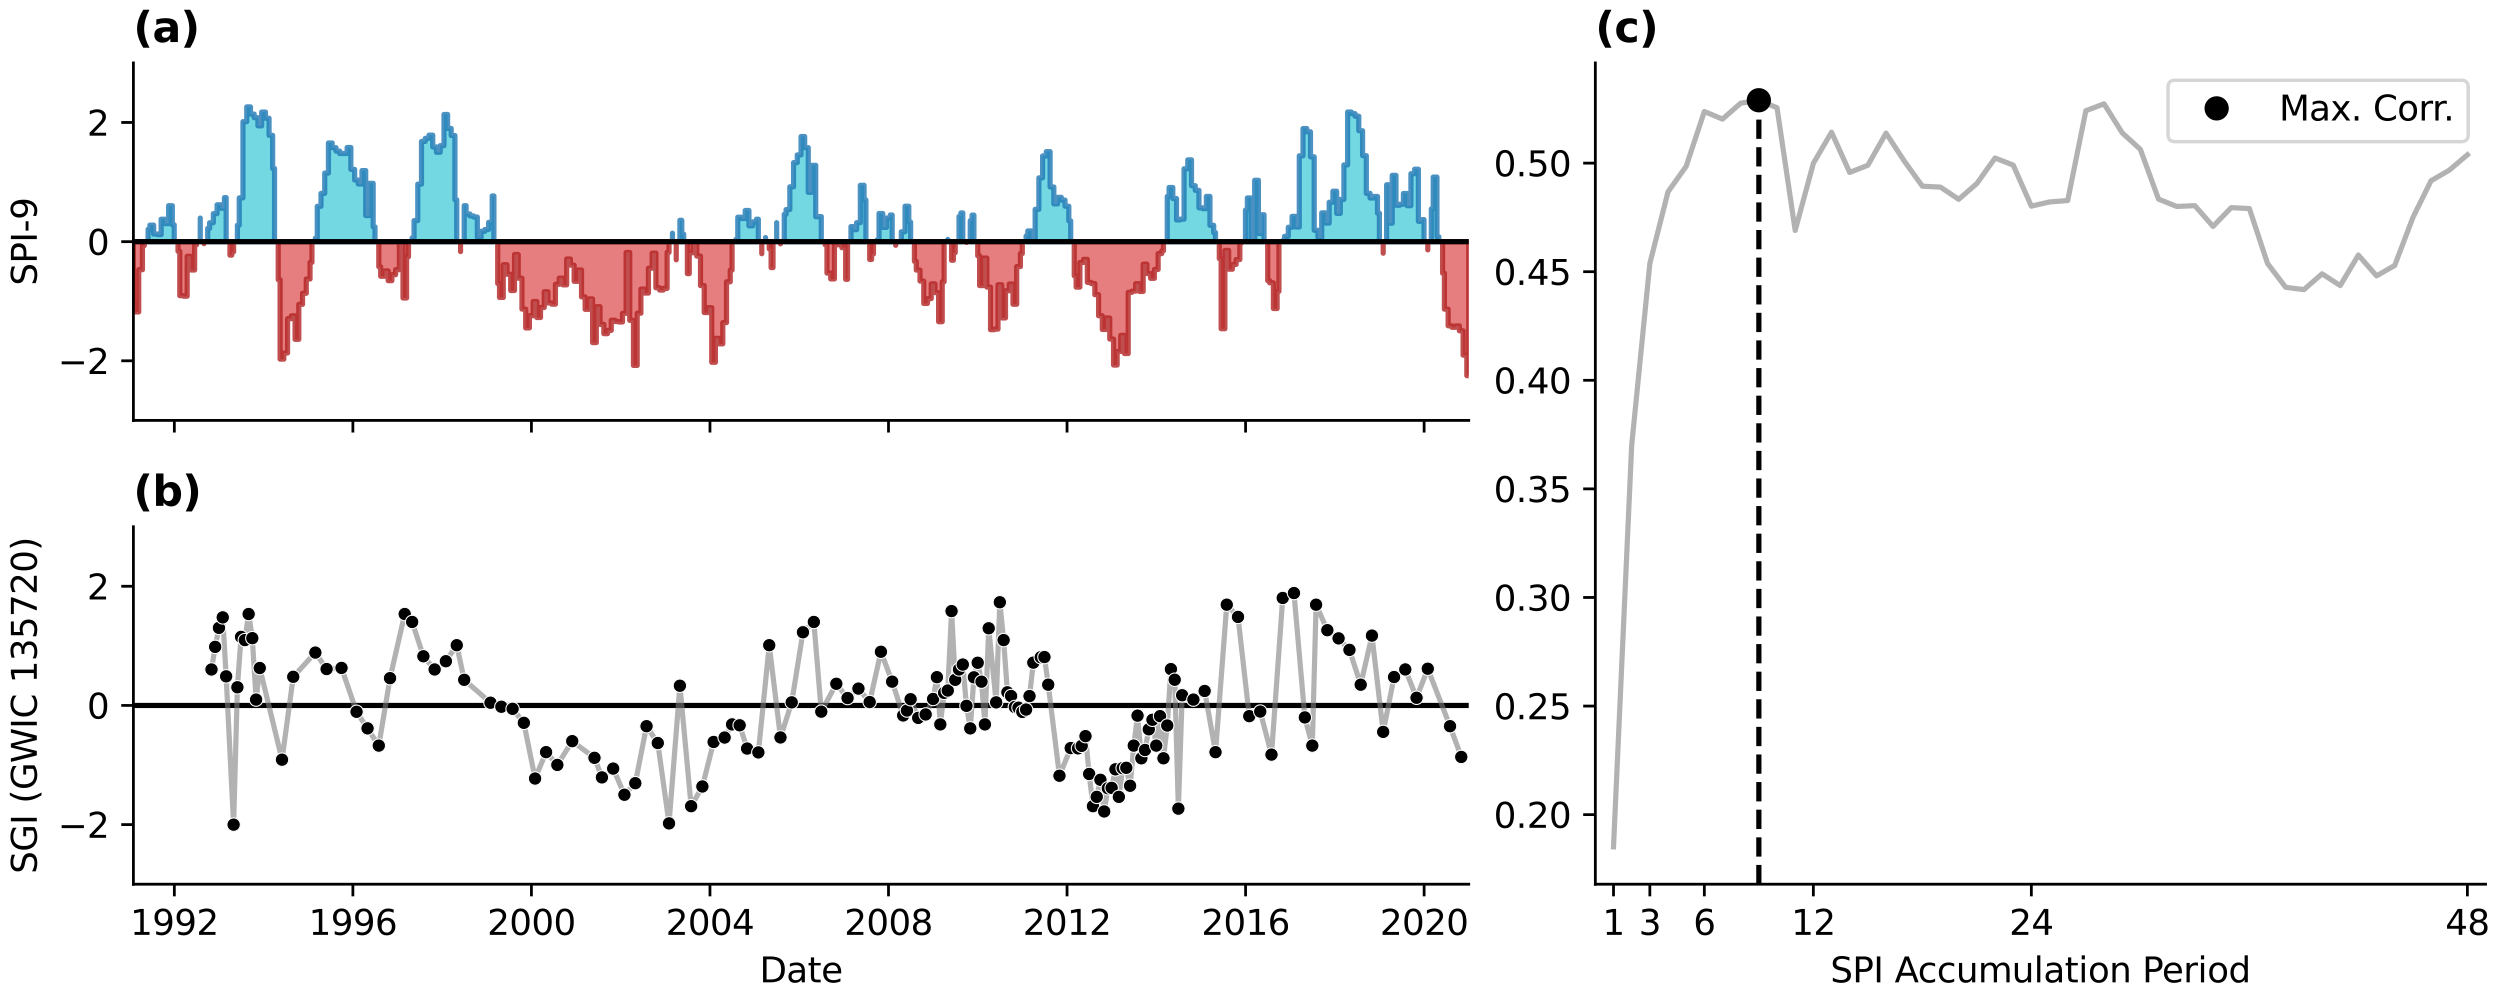 <?xml version="1.0" encoding="utf-8" standalone="no"?>
<!DOCTYPE svg PUBLIC "-//W3C//DTD SVG 1.1//EN"
  "http://www.w3.org/Graphics/SVG/1.1/DTD/svg11.dtd">
<svg xmlns:xlink="http://www.w3.org/1999/xlink" width="720pt" height="288pt" viewBox="0 0 720 288" xmlns="http://www.w3.org/2000/svg" version="1.1">
 <defs>
  <style type="text/css">*{stroke-linejoin: round; stroke-linecap: butt}</style>
 </defs>
 <g id="figure_1">
  <g id="patch_1">
   <path d="M 0 288 
L 720 288 
L 720 0 
L 0 0 
z
" style="fill: #ffffff"/>
  </g>
  <g id="axes_1">
   <g id="patch_2">
    <path d="M 38.421 121.071 
L 422.993 121.071 
L 422.993 18.118 
L 38.421 18.118 
z
" style="fill: #ffffff"/>
   </g>
   <g id="PolyCollection_1">
    <path d="M 42.644 69.595 
L 42.644 66.071 
L 43.172 66.071 
L 43.172 64.83 
L 44.245 64.83 
L 44.245 67.393 
L 45.336 67.393 
L 45.336 67.555 
L 46.41 67.555 
L 46.41 63.138 
L 47.483 63.138 
L 47.483 64.407 
L 48.557 64.407 
L 48.557 59.242 
L 49.63 59.242 
L 49.63 64.748 
L 50.176 64.748 
L 50.176 69.595 
L 50.176 69.595 
L 49.63 69.595 
L 49.63 69.595 
L 48.557 69.595 
L 48.557 69.595 
L 47.483 69.595 
L 47.483 69.595 
L 46.41 69.595 
L 46.41 69.595 
L 45.336 69.595 
L 45.336 69.595 
L 44.245 69.595 
L 44.245 69.595 
L 43.172 69.595 
L 43.172 69.595 
L 42.644 69.595 
z
" clip-path="url(#p5168ddfe1d)" style="fill: #17becf; fill-opacity: 0.6; stroke: #1f77b4; stroke-opacity: 0.8; stroke-width: 1.5"/>
    <path d="M 57.672 69.595 
L 57.672 62.801 
L 57.672 62.801 
L 57.672 69.595 
L 57.672 69.595 
L 57.672 69.595 
z
" clip-path="url(#p5168ddfe1d)" style="fill: #17becf; fill-opacity: 0.6; stroke: #1f77b4; stroke-opacity: 0.8; stroke-width: 1.5"/>
    <path d="M 59.819 69.595 
L 59.819 65.779 
L 60.364 65.779 
L 60.364 64.149 
L 61.438 64.149 
L 61.438 61.526 
L 62.511 61.526 
L 62.511 58.977 
L 63.602 58.977 
L 63.602 59.973 
L 64.641 59.973 
L 64.641 56.907 
L 65.133 56.907 
L 65.133 69.595 
L 65.133 69.595 
L 64.641 69.595 
L 64.641 69.595 
L 63.602 69.595 
L 63.602 69.595 
L 62.511 69.595 
L 62.511 69.595 
L 61.438 69.595 
L 61.438 69.595 
L 60.364 69.595 
L 60.364 69.595 
L 59.819 69.595 
z
" clip-path="url(#p5168ddfe1d)" style="fill: #17becf; fill-opacity: 0.6; stroke: #1f77b4; stroke-opacity: 0.8; stroke-width: 1.5"/>
    <path d="M 68.371 69.595 
L 68.371 64.862 
L 68.899 64.862 
L 68.899 56.983 
L 69.973 56.983 
L 69.973 35.034 
L 71.064 35.034 
L 71.064 30.785 
L 72.137 30.785 
L 72.137 32.863 
L 73.21 32.863 
L 73.21 33.897 
L 74.284 33.897 
L 74.284 36.242 
L 75.357 36.242 
L 75.357 32.274 
L 76.448 32.274 
L 76.448 34.064 
L 77.487 34.064 
L 77.487 38.981 
L 78.525 38.981 
L 78.525 48.526 
L 79.07 48.526 
L 79.07 69.595 
L 79.07 69.595 
L 78.525 69.595 
L 78.525 69.595 
L 77.487 69.595 
L 77.487 69.595 
L 76.448 69.595 
L 76.448 69.595 
L 75.357 69.595 
L 75.357 69.595 
L 74.284 69.595 
L 74.284 69.595 
L 73.21 69.595 
L 73.21 69.595 
L 72.137 69.595 
L 72.137 69.595 
L 71.064 69.595 
L 71.064 69.595 
L 69.973 69.595 
L 69.973 69.595 
L 68.899 69.595 
L 68.899 69.595 
L 68.371 69.595 
z
" clip-path="url(#p5168ddfe1d)" style="fill: #17becf; fill-opacity: 0.6; stroke: #1f77b4; stroke-opacity: 0.8; stroke-width: 1.5"/>
    <path d="M 90.825 69.595 
L 90.825 68.595 
L 91.371 68.595 
L 91.371 59.423 
L 92.444 59.423 
L 92.444 55.703 
L 93.518 55.703 
L 93.518 49.844 
L 94.591 49.844 
L 94.591 41.182 
L 95.665 41.182 
L 95.665 42.524 
L 96.756 42.524 
L 96.756 43.518 
L 97.829 43.518 
L 97.829 44.219 
L 98.903 44.219 
L 98.903 44.202 
L 99.976 44.202 
L 99.976 42.477 
L 101.049 42.477 
L 101.049 48.782 
L 102.141 48.782 
L 102.141 51.865 
L 103.196 51.865 
L 103.196 52.994 
L 104.252 52.994 
L 104.252 49.126 
L 105.326 49.126 
L 105.326 62.083 
L 106.399 62.083 
L 106.399 52.795 
L 107.473 52.795 
L 107.473 65.327 
L 108 65.327 
L 108 69.595 
L 108 69.595 
L 107.473 69.595 
L 107.473 69.595 
L 106.399 69.595 
L 106.399 69.595 
L 105.326 69.595 
L 105.326 69.595 
L 104.252 69.595 
L 104.252 69.595 
L 103.196 69.595 
L 103.196 69.595 
L 102.141 69.595 
L 102.141 69.595 
L 101.049 69.595 
L 101.049 69.595 
L 99.976 69.595 
L 99.976 69.595 
L 98.903 69.595 
L 98.903 69.595 
L 97.829 69.595 
L 97.829 69.595 
L 96.756 69.595 
L 96.756 69.595 
L 95.665 69.595 
L 95.665 69.595 
L 94.591 69.595 
L 94.591 69.595 
L 93.518 69.595 
L 93.518 69.595 
L 92.444 69.595 
L 92.444 69.595 
L 91.371 69.595 
L 91.371 69.595 
L 90.825 69.595 
z
" clip-path="url(#p5168ddfe1d)" style="fill: #17becf; fill-opacity: 0.6; stroke: #1f77b4; stroke-opacity: 0.8; stroke-width: 1.5"/>
    <path d="M 118.7 69.595 
L 118.7 68.513 
L 119.245 68.513 
L 119.245 63.536 
L 120.319 63.536 
L 120.319 53.036 
L 121.392 53.036 
L 121.392 40.73 
L 122.483 40.73 
L 122.483 39.834 
L 123.556 39.834 
L 123.556 38.918 
L 124.63 38.918 
L 124.63 42.326 
L 125.703 42.326 
L 125.703 43.856 
L 126.777 43.856 
L 126.777 41.947 
L 127.868 41.947 
L 127.868 32.962 
L 128.906 32.962 
L 128.906 37.004 
L 129.944 37.004 
L 129.944 39.032 
L 131.018 39.032 
L 131.018 57.539 
L 131.546 57.539 
L 131.546 69.595 
L 131.546 69.595 
L 131.018 69.595 
L 131.018 69.595 
L 129.944 69.595 
L 129.944 69.595 
L 128.906 69.595 
L 128.906 69.595 
L 127.868 69.595 
L 127.868 69.595 
L 126.777 69.595 
L 126.777 69.595 
L 125.703 69.595 
L 125.703 69.595 
L 124.63 69.595 
L 124.63 69.595 
L 123.556 69.595 
L 123.556 69.595 
L 122.483 69.595 
L 122.483 69.595 
L 121.392 69.595 
L 121.392 69.595 
L 120.319 69.595 
L 120.319 69.595 
L 119.245 69.595 
L 119.245 69.595 
L 118.7 69.595 
z
" clip-path="url(#p5168ddfe1d)" style="fill: #17becf; fill-opacity: 0.6; stroke: #1f77b4; stroke-opacity: 0.8; stroke-width: 1.5"/>
    <path d="M 133.693 69.595 
L 133.693 59.23 
L 134.238 59.23 
L 134.238 61.633 
L 135.329 61.633 
L 135.329 62.181 
L 136.403 62.181 
L 136.403 62.512 
L 137.476 62.512 
L 137.476 68.369 
L 138.549 68.369 
L 138.549 66.619 
L 139.623 66.619 
L 139.623 66.104 
L 140.714 66.104 
L 140.714 64.056 
L 141.752 64.056 
L 141.752 56.431 
L 142.245 56.431 
L 142.245 69.595 
L 142.245 69.595 
L 141.752 69.595 
L 141.752 69.595 
L 140.714 69.595 
L 140.714 69.595 
L 139.623 69.595 
L 139.623 69.595 
L 138.549 69.595 
L 138.549 69.595 
L 137.476 69.595 
L 137.476 69.595 
L 136.403 69.595 
L 136.403 69.595 
L 135.329 69.595 
L 135.329 69.595 
L 134.238 69.595 
L 134.238 69.595 
L 133.693 69.595 
z
" clip-path="url(#p5168ddfe1d)" style="fill: #17becf; fill-opacity: 0.6; stroke: #1f77b4; stroke-opacity: 0.8; stroke-width: 1.5"/>
    <path d="M 193.664 69.595 
L 193.664 67.168 
L 193.664 67.168 
L 193.664 69.595 
L 193.664 69.595 
L 193.664 69.595 
z
" clip-path="url(#p5168ddfe1d)" style="fill: #17becf; fill-opacity: 0.6; stroke: #1f77b4; stroke-opacity: 0.8; stroke-width: 1.5"/>
    <path d="M 195.811 69.595 
L 195.811 63.444 
L 196.357 63.444 
L 196.357 67.439 
L 196.902 67.439 
L 196.902 69.595 
L 196.902 69.595 
L 196.357 69.595 
L 196.357 69.595 
L 195.811 69.595 
z
" clip-path="url(#p5168ddfe1d)" style="fill: #17becf; fill-opacity: 0.6; stroke: #1f77b4; stroke-opacity: 0.8; stroke-width: 1.5"/>
    <path d="M 211.93 69.595 
L 211.93 68.965 
L 212.476 68.965 
L 212.476 62.559 
L 213.549 62.559 
L 213.549 62.939 
L 214.623 62.939 
L 214.623 60.619 
L 215.696 60.619 
L 215.696 65.051 
L 216.77 65.051 
L 216.77 63.91 
L 217.861 63.91 
L 217.861 63.131 
L 218.406 63.131 
L 218.406 69.595 
L 218.406 69.595 
L 217.861 69.595 
L 217.861 69.595 
L 216.77 69.595 
L 216.77 69.595 
L 215.696 69.595 
L 215.696 69.595 
L 214.623 69.595 
L 214.623 69.595 
L 213.549 69.595 
L 213.549 69.595 
L 212.476 69.595 
L 212.476 69.595 
L 211.93 69.595 
z
" clip-path="url(#p5168ddfe1d)" style="fill: #17becf; fill-opacity: 0.6; stroke: #1f77b4; stroke-opacity: 0.8; stroke-width: 1.5"/>
    <path d="M 220.483 69.595 
L 220.483 68.417 
L 220.483 68.417 
L 220.483 69.595 
L 220.483 69.595 
L 220.483 69.595 
z
" clip-path="url(#p5168ddfe1d)" style="fill: #17becf; fill-opacity: 0.6; stroke: #1f77b4; stroke-opacity: 0.8; stroke-width: 1.5"/>
    <path d="M 223.685 69.595 
L 223.685 64.134 
L 223.685 64.134 
L 223.685 69.595 
L 223.685 69.595 
L 223.685 69.595 
z
" clip-path="url(#p5168ddfe1d)" style="fill: #17becf; fill-opacity: 0.6; stroke: #1f77b4; stroke-opacity: 0.8; stroke-width: 1.5"/>
    <path d="M 225.867 69.595 
L 225.867 61.723 
L 226.395 61.723 
L 226.395 60.355 
L 227.469 60.355 
L 227.469 53.808 
L 228.542 53.808 
L 228.542 46.825 
L 229.616 46.825 
L 229.616 44.614 
L 230.707 44.614 
L 230.707 39.325 
L 231.745 39.325 
L 231.745 42.523 
L 232.783 42.523 
L 232.783 55.388 
L 233.857 55.388 
L 233.857 47.609 
L 234.93 47.609 
L 234.93 62.42 
L 236.003 62.42 
L 236.003 62.371 
L 236.531 62.371 
L 236.531 69.595 
L 236.531 69.595 
L 236.003 69.595 
L 236.003 69.595 
L 234.93 69.595 
L 234.93 69.595 
L 233.857 69.595 
L 233.857 69.595 
L 232.783 69.595 
L 232.783 69.595 
L 231.745 69.595 
L 231.745 69.595 
L 230.707 69.595 
L 230.707 69.595 
L 229.616 69.595 
L 229.616 69.595 
L 228.542 69.595 
L 228.542 69.595 
L 227.469 69.595 
L 227.469 69.595 
L 226.395 69.595 
L 226.395 69.595 
L 225.867 69.595 
z
" clip-path="url(#p5168ddfe1d)" style="fill: #17becf; fill-opacity: 0.6; stroke: #1f77b4; stroke-opacity: 0.8; stroke-width: 1.5"/>
    <path d="M 245.084 69.595 
L 245.084 65.255 
L 245.629 65.255 
L 245.629 66.143 
L 246.703 66.143 
L 246.703 64.131 
L 247.776 64.131 
L 247.776 53.368 
L 248.85 53.368 
L 248.85 57.563 
L 249.377 57.563 
L 249.377 69.595 
L 249.377 69.595 
L 248.85 69.595 
L 248.85 69.595 
L 247.776 69.595 
L 247.776 69.595 
L 246.703 69.595 
L 246.703 69.595 
L 245.629 69.595 
L 245.629 69.595 
L 245.084 69.595 
z
" clip-path="url(#p5168ddfe1d)" style="fill: #17becf; fill-opacity: 0.6; stroke: #1f77b4; stroke-opacity: 0.8; stroke-width: 1.5"/>
    <path d="M 252.615 69.595 
L 252.615 69.081 
L 253.161 69.081 
L 253.161 61.482 
L 254.234 61.482 
L 254.234 65.499 
L 255.308 65.499 
L 255.308 62.795 
L 256.399 62.795 
L 256.399 61.921 
L 256.944 61.921 
L 256.944 69.595 
L 256.944 69.595 
L 256.399 69.595 
L 256.399 69.595 
L 255.308 69.595 
L 255.308 69.595 
L 254.234 69.595 
L 254.234 69.595 
L 253.161 69.595 
L 253.161 69.595 
L 252.615 69.595 
z
" clip-path="url(#p5168ddfe1d)" style="fill: #17becf; fill-opacity: 0.6; stroke: #1f77b4; stroke-opacity: 0.8; stroke-width: 1.5"/>
    <path d="M 259.056 69.595 
L 259.056 69.554 
L 259.584 69.554 
L 259.584 66.756 
L 260.657 66.756 
L 260.657 59.381 
L 261.731 59.381 
L 261.731 63.949 
L 262.259 63.949 
L 262.259 69.595 
L 262.259 69.595 
L 261.731 69.595 
L 261.731 69.595 
L 260.657 69.595 
L 260.657 69.595 
L 259.584 69.595 
L 259.584 69.595 
L 259.056 69.595 
z
" clip-path="url(#p5168ddfe1d)" style="fill: #17becf; fill-opacity: 0.6; stroke: #1f77b4; stroke-opacity: 0.8; stroke-width: 1.5"/>
    <path d="M 272.958 69.595 
L 272.958 68.961 
L 272.958 68.961 
L 272.958 69.595 
L 272.958 69.595 
L 272.958 69.595 
z
" clip-path="url(#p5168ddfe1d)" style="fill: #17becf; fill-opacity: 0.6; stroke: #1f77b4; stroke-opacity: 0.8; stroke-width: 1.5"/>
    <path d="M 276.196 69.595 
L 276.196 62.35 
L 276.741 62.35 
L 276.741 61.326 
L 277.287 61.326 
L 277.287 69.595 
L 277.287 69.595 
L 276.741 69.595 
L 276.741 69.595 
L 276.196 69.595 
z
" clip-path="url(#p5168ddfe1d)" style="fill: #17becf; fill-opacity: 0.6; stroke: #1f77b4; stroke-opacity: 0.8; stroke-width: 1.5"/>
    <path d="M 279.434 69.595 
L 279.434 63.546 
L 279.962 63.546 
L 279.962 61.948 
L 280.49 61.948 
L 280.49 69.595 
L 280.49 69.595 
L 279.962 69.595 
L 279.962 69.595 
L 279.434 69.595 
z
" clip-path="url(#p5168ddfe1d)" style="fill: #17becf; fill-opacity: 0.6; stroke: #1f77b4; stroke-opacity: 0.8; stroke-width: 1.5"/>
    <path d="M 295.518 69.595 
L 295.518 67.962 
L 296.01 67.962 
L 296.01 66.506 
L 297.049 66.506 
L 297.049 69.112 
L 298.122 69.112 
L 298.122 60.288 
L 299.196 60.288 
L 299.196 51.219 
L 300.269 51.219 
L 300.269 44.918 
L 301.342 44.918 
L 301.342 43.677 
L 302.433 43.677 
L 302.433 53.848 
L 303.507 53.848 
L 303.507 58.721 
L 304.58 58.721 
L 304.58 56.829 
L 305.654 56.829 
L 305.654 57.628 
L 306.727 57.628 
L 306.727 59.383 
L 307.818 59.383 
L 307.818 63.599 
L 308.364 63.599 
L 308.364 69.595 
L 308.364 69.595 
L 307.818 69.595 
L 307.818 69.595 
L 306.727 69.595 
L 306.727 69.595 
L 305.654 69.595 
L 305.654 69.595 
L 304.58 69.595 
L 304.58 69.595 
L 303.507 69.595 
L 303.507 69.595 
L 302.433 69.595 
L 302.433 69.595 
L 301.342 69.595 
L 301.342 69.595 
L 300.269 69.595 
L 300.269 69.595 
L 299.196 69.595 
L 299.196 69.595 
L 298.122 69.595 
L 298.122 69.595 
L 297.049 69.595 
L 297.049 69.595 
L 296.01 69.595 
L 296.01 69.595 
L 295.518 69.595 
z
" clip-path="url(#p5168ddfe1d)" style="fill: #17becf; fill-opacity: 0.6; stroke: #1f77b4; stroke-opacity: 0.8; stroke-width: 1.5"/>
    <path d="M 336.168 69.595 
L 336.168 56.567 
L 336.695 56.567 
L 336.695 53.986 
L 337.769 53.986 
L 337.769 57.18 
L 338.842 57.18 
L 338.842 63.345 
L 339.916 63.345 
L 339.916 63.111 
L 341.007 63.111 
L 341.007 48.612 
L 342.08 48.612 
L 342.08 46.041 
L 343.154 46.041 
L 343.154 53.481 
L 344.227 53.481 
L 344.227 54.824 
L 345.301 54.824 
L 345.301 59.85 
L 346.392 59.85 
L 346.392 60.096 
L 347.43 60.096 
L 347.43 56.568 
L 348.468 56.568 
L 348.468 64.883 
L 349.542 64.883 
L 349.542 66.984 
L 350.069 66.984 
L 350.069 69.595 
L 350.069 69.595 
L 349.542 69.595 
L 349.542 69.595 
L 348.468 69.595 
L 348.468 69.595 
L 347.43 69.595 
L 347.43 69.595 
L 346.392 69.595 
L 346.392 69.595 
L 345.301 69.595 
L 345.301 69.595 
L 344.227 69.595 
L 344.227 69.595 
L 343.154 69.595 
L 343.154 69.595 
L 342.08 69.595 
L 342.08 69.595 
L 341.007 69.595 
L 341.007 69.595 
L 339.916 69.595 
L 339.916 69.595 
L 338.842 69.595 
L 338.842 69.595 
L 337.769 69.595 
L 337.769 69.595 
L 336.695 69.595 
L 336.695 69.595 
L 336.168 69.595 
z
" clip-path="url(#p5168ddfe1d)" style="fill: #17becf; fill-opacity: 0.6; stroke: #1f77b4; stroke-opacity: 0.8; stroke-width: 1.5"/>
    <path d="M 358.692 69.595 
L 358.692 60.5 
L 359.238 60.5 
L 359.238 57.002 
L 360.294 57.002 
L 360.294 68.802 
L 361.349 68.802 
L 361.349 51.916 
L 362.423 51.916 
L 362.423 67.244 
L 363.496 67.244 
L 363.496 61.843 
L 364.042 61.843 
L 364.042 69.595 
L 364.042 69.595 
L 363.496 69.595 
L 363.496 69.595 
L 362.423 69.595 
L 362.423 69.595 
L 361.349 69.595 
L 361.349 69.595 
L 360.294 69.595 
L 360.294 69.595 
L 359.238 69.595 
L 359.238 69.595 
L 358.692 69.595 
z
" clip-path="url(#p5168ddfe1d)" style="fill: #17becf; fill-opacity: 0.6; stroke: #1f77b4; stroke-opacity: 0.8; stroke-width: 1.5"/>
    <path d="M 369.427 69.595 
L 369.427 69.318 
L 369.954 69.318 
L 369.954 68.067 
L 371.028 68.067 
L 371.028 65.455 
L 372.119 65.455 
L 372.119 62.315 
L 373.157 62.315 
L 373.157 65.383 
L 374.195 65.383 
L 374.195 44.87 
L 375.269 44.87 
L 375.269 37.021 
L 376.342 37.021 
L 376.342 37.961 
L 377.416 37.961 
L 377.416 45.167 
L 378.489 45.167 
L 378.489 66.328 
L 379.58 66.328 
L 379.58 68.497 
L 380.654 68.497 
L 380.654 61.302 
L 381.727 61.302 
L 381.727 64.239 
L 382.801 64.239 
L 382.801 58.248 
L 383.874 58.248 
L 383.874 55.072 
L 384.965 55.072 
L 384.965 61.462 
L 386.003 61.462 
L 386.003 57.444 
L 387.041 57.444 
L 387.041 47.496 
L 388.115 47.496 
L 388.115 32.256 
L 389.188 32.256 
L 389.188 32.728 
L 390.262 32.728 
L 390.262 33.473 
L 391.335 33.473 
L 391.335 37.65 
L 392.426 37.65 
L 392.426 44.83 
L 393.5 44.83 
L 393.5 55.689 
L 394.573 55.689 
L 394.573 57.028 
L 395.647 57.028 
L 395.647 56.579 
L 396.72 56.579 
L 396.72 61.391 
L 397.266 61.391 
L 397.266 69.595 
L 397.266 69.595 
L 396.72 69.595 
L 396.72 69.595 
L 395.647 69.595 
L 395.647 69.595 
L 394.573 69.595 
L 394.573 69.595 
L 393.5 69.595 
L 393.5 69.595 
L 392.426 69.595 
L 392.426 69.595 
L 391.335 69.595 
L 391.335 69.595 
L 390.262 69.595 
L 390.262 69.595 
L 389.188 69.595 
L 389.188 69.595 
L 388.115 69.595 
L 388.115 69.595 
L 387.041 69.595 
L 387.041 69.595 
L 386.003 69.595 
L 386.003 69.595 
L 384.965 69.595 
L 384.965 69.595 
L 383.874 69.595 
L 383.874 69.595 
L 382.801 69.595 
L 382.801 69.595 
L 381.727 69.595 
L 381.727 69.595 
L 380.654 69.595 
L 380.654 69.595 
L 379.58 69.595 
L 379.58 69.595 
L 378.489 69.595 
L 378.489 69.595 
L 377.416 69.595 
L 377.416 69.595 
L 376.342 69.595 
L 376.342 69.595 
L 375.269 69.595 
L 375.269 69.595 
L 374.195 69.595 
L 374.195 69.595 
L 373.157 69.595 
L 373.157 69.595 
L 372.119 69.595 
L 372.119 69.595 
L 371.028 69.595 
L 371.028 69.595 
L 369.954 69.595 
L 369.954 69.595 
L 369.427 69.595 
z
" clip-path="url(#p5168ddfe1d)" style="fill: #17becf; fill-opacity: 0.6; stroke: #1f77b4; stroke-opacity: 0.8; stroke-width: 1.5"/>
    <path d="M 399.342 69.595 
L 399.342 53.212 
L 399.888 53.212 
L 399.888 64.273 
L 400.961 64.273 
L 400.961 50.501 
L 402.034 50.501 
L 402.034 59.107 
L 403.108 59.107 
L 403.108 58.824 
L 404.181 58.824 
L 404.181 55.719 
L 405.272 55.719 
L 405.272 59.25 
L 406.346 59.25 
L 406.346 50.018 
L 407.419 50.018 
L 407.419 48.731 
L 408.493 48.731 
L 408.493 63.741 
L 409.566 63.741 
L 409.566 63.242 
L 410.112 63.242 
L 410.112 69.595 
L 410.112 69.595 
L 409.566 69.595 
L 409.566 69.595 
L 408.493 69.595 
L 408.493 69.595 
L 407.419 69.595 
L 407.419 69.595 
L 406.346 69.595 
L 406.346 69.595 
L 405.272 69.595 
L 405.272 69.595 
L 404.181 69.595 
L 404.181 69.595 
L 403.108 69.595 
L 403.108 69.595 
L 402.034 69.595 
L 402.034 69.595 
L 400.961 69.595 
L 400.961 69.595 
L 399.888 69.595 
L 399.888 69.595 
L 399.342 69.595 
z
" clip-path="url(#p5168ddfe1d)" style="fill: #17becf; fill-opacity: 0.6; stroke: #1f77b4; stroke-opacity: 0.8; stroke-width: 1.5"/>
    <path d="M 412.223 69.595 
L 412.223 60.157 
L 412.769 60.157 
L 412.769 50.994 
L 413.842 50.994 
L 413.842 68.172 
L 414.37 68.172 
L 414.37 69.595 
L 414.37 69.595 
L 413.842 69.595 
L 413.842 69.595 
L 412.769 69.595 
L 412.769 69.595 
L 412.223 69.595 
z
" clip-path="url(#p5168ddfe1d)" style="fill: #17becf; fill-opacity: 0.6; stroke: #1f77b4; stroke-opacity: 0.8; stroke-width: 1.5"/>
   </g>
   <g id="PolyCollection_2">
    <path d="M 38.421 69.595 
L 38.421 87.382 
L 38.913 87.382 
L 38.913 89.842 
L 39.952 89.842 
L 39.952 77.672 
L 41.025 77.672 
L 41.025 70.732 
L 41.553 70.732 
L 41.553 69.595 
L 41.553 69.595 
L 41.025 69.595 
L 41.025 69.595 
L 39.952 69.595 
L 39.952 69.595 
L 38.913 69.595 
L 38.913 69.595 
L 38.421 69.595 
z
" clip-path="url(#p5168ddfe1d)" style="fill: #d62728; fill-opacity: 0.6; stroke: #b22222; stroke-opacity: 0.8; stroke-width: 1.5"/>
    <path d="M 51.267 69.595 
L 51.267 72.376 
L 51.777 72.376 
L 51.777 85.152 
L 52.833 85.152 
L 52.833 85.298 
L 53.906 85.298 
L 53.906 73.803 
L 54.98 73.803 
L 54.98 77.766 
L 56.053 77.766 
L 56.053 70.513 
L 56.581 70.513 
L 56.581 69.595 
L 56.581 69.595 
L 56.053 69.595 
L 56.053 69.595 
L 54.98 69.595 
L 54.98 69.595 
L 53.906 69.595 
L 53.906 69.595 
L 52.833 69.595 
L 52.833 69.595 
L 51.777 69.595 
L 51.777 69.595 
L 51.267 69.595 
z
" clip-path="url(#p5168ddfe1d)" style="fill: #d62728; fill-opacity: 0.6; stroke: #b22222; stroke-opacity: 0.8; stroke-width: 1.5"/>
    <path d="M 58.763 69.595 
L 58.763 70.175 
L 58.763 70.175 
L 58.763 69.595 
L 58.763 69.595 
L 58.763 69.595 
z
" clip-path="url(#p5168ddfe1d)" style="fill: #d62728; fill-opacity: 0.6; stroke: #b22222; stroke-opacity: 0.8; stroke-width: 1.5"/>
    <path d="M 66.224 69.595 
L 66.224 73.475 
L 66.752 73.475 
L 66.752 72.526 
L 67.28 72.526 
L 67.28 69.595 
L 67.28 69.595 
L 66.752 69.595 
L 66.752 69.595 
L 66.224 69.595 
z
" clip-path="url(#p5168ddfe1d)" style="fill: #d62728; fill-opacity: 0.6; stroke: #b22222; stroke-opacity: 0.8; stroke-width: 1.5"/>
    <path d="M 80.126 69.595 
L 80.126 80.55 
L 80.672 80.55 
L 80.672 103.432 
L 81.745 103.432 
L 81.745 101.656 
L 82.819 101.656 
L 82.819 91.774 
L 83.91 91.774 
L 83.91 90.951 
L 84.983 90.951 
L 84.983 97.729 
L 86.057 97.729 
L 86.057 87.648 
L 87.13 87.648 
L 87.13 84.456 
L 88.203 84.456 
L 88.203 80.358 
L 89.294 80.358 
L 89.294 75.566 
L 89.84 75.566 
L 89.84 69.595 
L 89.84 69.595 
L 89.294 69.595 
L 89.294 69.595 
L 88.203 69.595 
L 88.203 69.595 
L 87.13 69.595 
L 87.13 69.595 
L 86.057 69.595 
L 86.057 69.595 
L 84.983 69.595 
L 84.983 69.595 
L 83.91 69.595 
L 83.91 69.595 
L 82.819 69.595 
L 82.819 69.595 
L 81.745 69.595 
L 81.745 69.595 
L 80.672 69.595 
L 80.672 69.595 
L 80.126 69.595 
z
" clip-path="url(#p5168ddfe1d)" style="fill: #d62728; fill-opacity: 0.6; stroke: #b22222; stroke-opacity: 0.8; stroke-width: 1.5"/>
    <path d="M 109.091 69.595 
L 109.091 76.828 
L 109.637 76.828 
L 109.637 79.564 
L 110.71 79.564 
L 110.71 78.028 
L 111.784 78.028 
L 111.784 80.837 
L 112.857 80.837 
L 112.857 79.107 
L 113.931 79.107 
L 113.931 77.663 
L 115.022 77.663 
L 115.022 70.324 
L 116.06 70.324 
L 116.06 85.817 
L 117.098 85.817 
L 117.098 73.953 
L 117.644 73.953 
L 117.644 69.595 
L 117.644 69.595 
L 117.098 69.595 
L 117.098 69.595 
L 116.06 69.595 
L 116.06 69.595 
L 115.022 69.595 
L 115.022 69.595 
L 113.931 69.595 
L 113.931 69.595 
L 112.857 69.595 
L 112.857 69.595 
L 111.784 69.595 
L 111.784 69.595 
L 110.71 69.595 
L 110.71 69.595 
L 109.637 69.595 
L 109.637 69.595 
L 109.091 69.595 
z
" clip-path="url(#p5168ddfe1d)" style="fill: #d62728; fill-opacity: 0.6; stroke: #b22222; stroke-opacity: 0.8; stroke-width: 1.5"/>
    <path d="M 132.637 69.595 
L 132.637 72.448 
L 132.637 72.448 
L 132.637 69.595 
L 132.637 69.595 
L 132.637 69.595 
z
" clip-path="url(#p5168ddfe1d)" style="fill: #d62728; fill-opacity: 0.6; stroke: #b22222; stroke-opacity: 0.8; stroke-width: 1.5"/>
    <path d="M 143.336 69.595 
L 143.336 81.654 
L 143.864 81.654 
L 143.864 85.677 
L 144.937 85.677 
L 144.937 76.238 
L 146.011 76.238 
L 146.011 78.993 
L 147.084 78.993 
L 147.084 83.669 
L 148.175 83.669 
L 148.175 73.309 
L 149.249 73.309 
L 149.249 80.124 
L 150.322 80.124 
L 150.322 89.021 
L 151.395 89.021 
L 151.395 94.442 
L 152.469 94.442 
L 152.469 90.921 
L 153.56 90.921 
L 153.56 86.827 
L 154.616 86.827 
L 154.616 91.446 
L 155.672 91.446 
L 155.672 88.554 
L 156.745 88.554 
L 156.745 84.023 
L 157.819 84.023 
L 157.819 87.252 
L 158.892 87.252 
L 158.892 87.594 
L 159.965 87.594 
L 159.965 81.863 
L 161.056 81.863 
L 161.056 80.105 
L 162.13 80.105 
L 162.13 82.04 
L 163.203 82.04 
L 163.203 74.597 
L 164.277 74.597 
L 164.277 76.362 
L 165.35 76.362 
L 165.35 81.025 
L 166.441 81.025 
L 166.441 77.77 
L 167.479 77.77 
L 167.479 85.5 
L 168.518 85.5 
L 168.518 89.091 
L 169.591 89.091 
L 169.591 86.081 
L 170.665 86.081 
L 170.665 98.665 
L 171.738 98.665 
L 171.738 88.322 
L 172.811 88.322 
L 172.811 93.417 
L 173.902 93.417 
L 173.902 96.086 
L 174.976 96.086 
L 174.976 95.149 
L 176.049 95.149 
L 176.049 92.223 
L 177.123 92.223 
L 177.123 92.591 
L 178.196 92.591 
L 178.196 92.727 
L 179.287 92.727 
L 179.287 90.226 
L 180.326 90.226 
L 180.326 72.715 
L 181.364 72.715 
L 181.364 92.258 
L 182.437 92.258 
L 182.437 105.241 
L 183.511 105.241 
L 183.511 90.202 
L 184.584 90.202 
L 184.584 83.256 
L 185.658 83.256 
L 185.658 84.408 
L 186.749 84.408 
L 186.749 77.238 
L 187.822 77.238 
L 187.822 72.894 
L 188.895 72.894 
L 188.895 82.873 
L 189.969 82.873 
L 189.969 83.534 
L 191.042 83.534 
L 191.042 83.052 
L 192.133 83.052 
L 192.133 72.686 
L 192.679 72.686 
L 192.679 69.595 
L 192.679 69.595 
L 192.133 69.595 
L 192.133 69.595 
L 191.042 69.595 
L 191.042 69.595 
L 189.969 69.595 
L 189.969 69.595 
L 188.895 69.595 
L 188.895 69.595 
L 187.822 69.595 
L 187.822 69.595 
L 186.749 69.595 
L 186.749 69.595 
L 185.658 69.595 
L 185.658 69.595 
L 184.584 69.595 
L 184.584 69.595 
L 183.511 69.595 
L 183.511 69.595 
L 182.437 69.595 
L 182.437 69.595 
L 181.364 69.595 
L 181.364 69.595 
L 180.326 69.595 
L 180.326 69.595 
L 179.287 69.595 
L 179.287 69.595 
L 178.196 69.595 
L 178.196 69.595 
L 177.123 69.595 
L 177.123 69.595 
L 176.049 69.595 
L 176.049 69.595 
L 174.976 69.595 
L 174.976 69.595 
L 173.902 69.595 
L 173.902 69.595 
L 172.811 69.595 
L 172.811 69.595 
L 171.738 69.595 
L 171.738 69.595 
L 170.665 69.595 
L 170.665 69.595 
L 169.591 69.595 
L 169.591 69.595 
L 168.518 69.595 
L 168.518 69.595 
L 167.479 69.595 
L 167.479 69.595 
L 166.441 69.595 
L 166.441 69.595 
L 165.35 69.595 
L 165.35 69.595 
L 164.277 69.595 
L 164.277 69.595 
L 163.203 69.595 
L 163.203 69.595 
L 162.13 69.595 
L 162.13 69.595 
L 161.056 69.595 
L 161.056 69.595 
L 159.965 69.595 
L 159.965 69.595 
L 158.892 69.595 
L 158.892 69.595 
L 157.819 69.595 
L 157.819 69.595 
L 156.745 69.595 
L 156.745 69.595 
L 155.672 69.595 
L 155.672 69.595 
L 154.616 69.595 
L 154.616 69.595 
L 153.56 69.595 
L 153.56 69.595 
L 152.469 69.595 
L 152.469 69.595 
L 151.395 69.595 
L 151.395 69.595 
L 150.322 69.595 
L 150.322 69.595 
L 149.249 69.595 
L 149.249 69.595 
L 148.175 69.595 
L 148.175 69.595 
L 147.084 69.595 
L 147.084 69.595 
L 146.011 69.595 
L 146.011 69.595 
L 144.937 69.595 
L 144.937 69.595 
L 143.864 69.595 
L 143.864 69.595 
L 143.336 69.595 
z
" clip-path="url(#p5168ddfe1d)" style="fill: #d62728; fill-opacity: 0.6; stroke: #b22222; stroke-opacity: 0.8; stroke-width: 1.5"/>
    <path d="M 194.755 69.595 
L 194.755 74.828 
L 194.755 74.828 
L 194.755 69.595 
L 194.755 69.595 
L 194.755 69.595 
z
" clip-path="url(#p5168ddfe1d)" style="fill: #d62728; fill-opacity: 0.6; stroke: #b22222; stroke-opacity: 0.8; stroke-width: 1.5"/>
    <path d="M 197.958 69.595 
L 197.958 78.811 
L 198.504 78.811 
L 198.504 72.81 
L 199.595 72.81 
L 199.595 70.344 
L 200.668 70.344 
L 200.668 73.751 
L 201.741 73.751 
L 201.741 82.251 
L 202.815 82.251 
L 202.815 90.011 
L 203.888 90.011 
L 203.888 88.615 
L 204.979 88.615 
L 204.979 104.339 
L 206.035 104.339 
L 206.035 97.437 
L 207.091 97.437 
L 207.091 99.024 
L 208.165 99.024 
L 208.165 92.916 
L 209.238 92.916 
L 209.238 81.155 
L 210.311 81.155 
L 210.311 77.793 
L 210.839 77.793 
L 210.839 69.595 
L 210.839 69.595 
L 210.311 69.595 
L 210.311 69.595 
L 209.238 69.595 
L 209.238 69.595 
L 208.165 69.595 
L 208.165 69.595 
L 207.091 69.595 
L 207.091 69.595 
L 206.035 69.595 
L 206.035 69.595 
L 204.979 69.595 
L 204.979 69.595 
L 203.888 69.595 
L 203.888 69.595 
L 202.815 69.595 
L 202.815 69.595 
L 201.741 69.595 
L 201.741 69.595 
L 200.668 69.595 
L 200.668 69.595 
L 199.595 69.595 
L 199.595 69.595 
L 198.504 69.595 
L 198.504 69.595 
L 197.958 69.595 
z
" clip-path="url(#p5168ddfe1d)" style="fill: #d62728; fill-opacity: 0.6; stroke: #b22222; stroke-opacity: 0.8; stroke-width: 1.5"/>
    <path d="M 219.392 69.595 
L 219.392 73.064 
L 219.392 73.064 
L 219.392 69.595 
L 219.392 69.595 
L 219.392 69.595 
z
" clip-path="url(#p5168ddfe1d)" style="fill: #d62728; fill-opacity: 0.6; stroke: #b22222; stroke-opacity: 0.8; stroke-width: 1.5"/>
    <path d="M 221.538 69.595 
L 221.538 71.68 
L 222.084 71.68 
L 222.084 77.073 
L 222.63 77.073 
L 222.63 69.595 
L 222.63 69.595 
L 222.084 69.595 
L 222.084 69.595 
L 221.538 69.595 
z
" clip-path="url(#p5168ddfe1d)" style="fill: #d62728; fill-opacity: 0.6; stroke: #b22222; stroke-opacity: 0.8; stroke-width: 1.5"/>
    <path d="M 224.776 69.595 
L 224.776 70.228 
L 224.776 70.228 
L 224.776 69.595 
L 224.776 69.595 
L 224.776 69.595 
z
" clip-path="url(#p5168ddfe1d)" style="fill: #d62728; fill-opacity: 0.6; stroke: #b22222; stroke-opacity: 0.8; stroke-width: 1.5"/>
    <path d="M 237.622 69.595 
L 237.622 70.471 
L 238.168 70.471 
L 238.168 78.637 
L 239.241 78.637 
L 239.241 80.336 
L 240.315 80.336 
L 240.315 70.502 
L 241.388 70.502 
L 241.388 69.929 
L 242.462 69.929 
L 242.462 71.326 
L 243.553 71.326 
L 243.553 80.44 
L 244.098 80.44 
L 244.098 69.595 
L 244.098 69.595 
L 243.553 69.595 
L 243.553 69.595 
L 242.462 69.595 
L 242.462 69.595 
L 241.388 69.595 
L 241.388 69.595 
L 240.315 69.595 
L 240.315 69.595 
L 239.241 69.595 
L 239.241 69.595 
L 238.168 69.595 
L 238.168 69.595 
L 237.622 69.595 
z
" clip-path="url(#p5168ddfe1d)" style="fill: #d62728; fill-opacity: 0.6; stroke: #b22222; stroke-opacity: 0.8; stroke-width: 1.5"/>
    <path d="M 250.469 69.595 
L 250.469 74.73 
L 251.014 74.73 
L 251.014 73.128 
L 251.56 73.128 
L 251.56 69.595 
L 251.56 69.595 
L 251.014 69.595 
L 251.014 69.595 
L 250.469 69.595 
z
" clip-path="url(#p5168ddfe1d)" style="fill: #d62728; fill-opacity: 0.6; stroke: #b22222; stroke-opacity: 0.8; stroke-width: 1.5"/>
    <path d="M 257.965 69.595 
L 257.965 70.644 
L 257.965 70.644 
L 257.965 69.595 
L 257.965 69.595 
L 257.965 69.595 
z
" clip-path="url(#p5168ddfe1d)" style="fill: #d62728; fill-opacity: 0.6; stroke: #b22222; stroke-opacity: 0.8; stroke-width: 1.5"/>
    <path d="M 263.35 69.595 
L 263.35 75.276 
L 263.895 75.276 
L 263.895 77.783 
L 264.969 77.783 
L 264.969 80.95 
L 266.042 80.95 
L 266.042 87.397 
L 267.116 87.397 
L 267.116 86.006 
L 268.189 86.006 
L 268.189 81.758 
L 269.28 81.758 
L 269.28 84.281 
L 270.318 84.281 
L 270.318 92.651 
L 271.357 92.651 
L 271.357 81.153 
L 271.902 81.153 
L 271.902 69.595 
L 271.902 69.595 
L 271.357 69.595 
L 271.357 69.595 
L 270.318 69.595 
L 270.318 69.595 
L 269.28 69.595 
L 269.28 69.595 
L 268.189 69.595 
L 268.189 69.595 
L 267.116 69.595 
L 267.116 69.595 
L 266.042 69.595 
L 266.042 69.595 
L 264.969 69.595 
L 264.969 69.595 
L 263.895 69.595 
L 263.895 69.595 
L 263.35 69.595 
z
" clip-path="url(#p5168ddfe1d)" style="fill: #d62728; fill-opacity: 0.6; stroke: #b22222; stroke-opacity: 0.8; stroke-width: 1.5"/>
    <path d="M 274.049 69.595 
L 274.049 74.954 
L 274.577 74.954 
L 274.577 72.77 
L 275.105 72.77 
L 275.105 69.595 
L 275.105 69.595 
L 274.577 69.595 
L 274.577 69.595 
L 274.049 69.595 
z
" clip-path="url(#p5168ddfe1d)" style="fill: #d62728; fill-opacity: 0.6; stroke: #b22222; stroke-opacity: 0.8; stroke-width: 1.5"/>
    <path d="M 278.343 69.595 
L 278.343 69.828 
L 278.343 69.828 
L 278.343 69.595 
L 278.343 69.595 
L 278.343 69.595 
z
" clip-path="url(#p5168ddfe1d)" style="fill: #d62728; fill-opacity: 0.6; stroke: #b22222; stroke-opacity: 0.8; stroke-width: 1.5"/>
    <path d="M 281.581 69.595 
L 281.581 73.669 
L 282.126 73.669 
L 282.126 82.242 
L 283.164 82.242 
L 283.164 74.318 
L 284.203 74.318 
L 284.203 82.673 
L 285.276 82.673 
L 285.276 94.952 
L 286.349 94.952 
L 286.349 94.786 
L 287.423 94.786 
L 287.423 82 
L 288.496 82 
L 288.496 91.559 
L 289.587 91.559 
L 289.587 83.733 
L 290.661 83.733 
L 290.661 81.799 
L 291.734 81.799 
L 291.734 87.618 
L 292.808 87.618 
L 292.808 76.772 
L 293.881 76.772 
L 293.881 73.011 
L 294.427 73.011 
L 294.427 69.595 
L 294.427 69.595 
L 293.881 69.595 
L 293.881 69.595 
L 292.808 69.595 
L 292.808 69.595 
L 291.734 69.595 
L 291.734 69.595 
L 290.661 69.595 
L 290.661 69.595 
L 289.587 69.595 
L 289.587 69.595 
L 288.496 69.595 
L 288.496 69.595 
L 287.423 69.595 
L 287.423 69.595 
L 286.349 69.595 
L 286.349 69.595 
L 285.276 69.595 
L 285.276 69.595 
L 284.203 69.595 
L 284.203 69.595 
L 283.164 69.595 
L 283.164 69.595 
L 282.126 69.595 
L 282.126 69.595 
L 281.581 69.595 
z
" clip-path="url(#p5168ddfe1d)" style="fill: #d62728; fill-opacity: 0.6; stroke: #b22222; stroke-opacity: 0.8; stroke-width: 1.5"/>
    <path d="M 309.384 69.595 
L 309.384 79.433 
L 309.93 79.433 
L 309.93 82.692 
L 311.003 82.692 
L 311.003 75.586 
L 312.077 75.586 
L 312.077 74.692 
L 313.15 74.692 
L 313.15 81.322 
L 314.224 81.322 
L 314.224 81.655 
L 315.315 81.655 
L 315.315 84.87 
L 316.388 84.87 
L 316.388 90.936 
L 317.462 90.936 
L 317.462 94.89 
L 318.535 94.89 
L 318.535 91.588 
L 319.608 91.588 
L 319.608 97.647 
L 320.699 97.647 
L 320.699 105.131 
L 321.738 105.131 
L 321.738 101.217 
L 322.776 101.217 
L 322.776 96.576 
L 323.849 96.576 
L 323.849 101.82 
L 324.923 101.82 
L 324.923 84.191 
L 325.996 84.191 
L 325.996 83.851 
L 327.07 83.851 
L 327.07 81.704 
L 328.161 81.704 
L 328.161 83.933 
L 329.234 83.933 
L 329.234 76.075 
L 330.308 76.075 
L 330.308 78.794 
L 331.381 78.794 
L 331.381 80.163 
L 332.455 80.163 
L 332.455 77.598 
L 333.546 77.598 
L 333.546 73.045 
L 334.584 73.045 
L 334.584 72.233 
L 335.077 72.233 
L 335.077 69.595 
L 335.077 69.595 
L 334.584 69.595 
L 334.584 69.595 
L 333.546 69.595 
L 333.546 69.595 
L 332.455 69.595 
L 332.455 69.595 
L 331.381 69.595 
L 331.381 69.595 
L 330.308 69.595 
L 330.308 69.595 
L 329.234 69.595 
L 329.234 69.595 
L 328.161 69.595 
L 328.161 69.595 
L 327.07 69.595 
L 327.07 69.595 
L 325.996 69.595 
L 325.996 69.595 
L 324.923 69.595 
L 324.923 69.595 
L 323.849 69.595 
L 323.849 69.595 
L 322.776 69.595 
L 322.776 69.595 
L 321.738 69.595 
L 321.738 69.595 
L 320.699 69.595 
L 320.699 69.595 
L 319.608 69.595 
L 319.608 69.595 
L 318.535 69.595 
L 318.535 69.595 
L 317.462 69.595 
L 317.462 69.595 
L 316.388 69.595 
L 316.388 69.595 
L 315.315 69.595 
L 315.315 69.595 
L 314.224 69.595 
L 314.224 69.595 
L 313.15 69.595 
L 313.15 69.595 
L 312.077 69.595 
L 312.077 69.595 
L 311.003 69.595 
L 311.003 69.595 
L 309.93 69.595 
L 309.93 69.595 
L 309.384 69.595 
z
" clip-path="url(#p5168ddfe1d)" style="fill: #d62728; fill-opacity: 0.6; stroke: #b22222; stroke-opacity: 0.8; stroke-width: 1.5"/>
    <path d="M 351.16 69.595 
L 351.16 74.481 
L 351.688 74.481 
L 351.688 94.672 
L 352.762 94.672 
L 352.762 72.125 
L 353.853 72.125 
L 353.853 77.529 
L 354.926 77.529 
L 354.926 76.156 
L 356 76.156 
L 356 74.746 
L 357.073 74.746 
L 357.073 69.909 
L 357.601 69.909 
L 357.601 69.595 
L 357.601 69.595 
L 357.073 69.595 
L 357.073 69.595 
L 356 69.595 
L 356 69.595 
L 354.926 69.595 
L 354.926 69.595 
L 353.853 69.595 
L 353.853 69.595 
L 352.762 69.595 
L 352.762 69.595 
L 351.688 69.595 
L 351.688 69.595 
L 351.16 69.595 
z
" clip-path="url(#p5168ddfe1d)" style="fill: #d62728; fill-opacity: 0.6; stroke: #b22222; stroke-opacity: 0.8; stroke-width: 1.5"/>
    <path d="M 365.098 69.595 
L 365.098 80.819 
L 365.643 80.819 
L 365.643 81.438 
L 366.734 81.438 
L 366.734 88.861 
L 367.808 88.861 
L 367.808 83.904 
L 368.335 83.904 
L 368.335 69.595 
L 368.335 69.595 
L 367.808 69.595 
L 367.808 69.595 
L 366.734 69.595 
L 366.734 69.595 
L 365.643 69.595 
L 365.643 69.595 
L 365.098 69.595 
z
" clip-path="url(#p5168ddfe1d)" style="fill: #d62728; fill-opacity: 0.6; stroke: #b22222; stroke-opacity: 0.8; stroke-width: 1.5"/>
    <path d="M 398.357 69.595 
L 398.357 72.917 
L 398.357 72.917 
L 398.357 69.595 
L 398.357 69.595 
L 398.357 69.595 
z
" clip-path="url(#p5168ddfe1d)" style="fill: #d62728; fill-opacity: 0.6; stroke: #b22222; stroke-opacity: 0.8; stroke-width: 1.5"/>
    <path d="M 411.203 69.595 
L 411.203 71.96 
L 411.203 71.96 
L 411.203 69.595 
L 411.203 69.595 
L 411.203 69.595 
z
" clip-path="url(#p5168ddfe1d)" style="fill: #d62728; fill-opacity: 0.6; stroke: #b22222; stroke-opacity: 0.8; stroke-width: 1.5"/>
    <path d="M 415.461 69.595 
L 415.461 78.687 
L 415.989 78.687 
L 415.989 89.038 
L 417.063 89.038 
L 417.063 93.824 
L 418.154 93.824 
L 418.154 94.258 
L 419.227 94.258 
L 419.227 93.861 
L 420.3 93.861 
L 420.3 95.276 
L 421.374 95.276 
L 421.374 102.286 
L 422.447 102.286 
L 422.447 108.181 
L 422.993 108.181 
L 422.993 69.595 
L 422.993 69.595 
L 422.447 69.595 
L 422.447 69.595 
L 421.374 69.595 
L 421.374 69.595 
L 420.3 69.595 
L 420.3 69.595 
L 419.227 69.595 
L 419.227 69.595 
L 418.154 69.595 
L 418.154 69.595 
L 417.063 69.595 
L 417.063 69.595 
L 415.989 69.595 
L 415.989 69.595 
L 415.461 69.595 
z
" clip-path="url(#p5168ddfe1d)" style="fill: #d62728; fill-opacity: 0.6; stroke: #b22222; stroke-opacity: 0.8; stroke-width: 1.5"/>
   </g>
   <g id="matplotlib.axis_1">
    <g id="xtick_1">
     <g id="line2d_1">
      <defs>
       <path id="mfa722a3402" d="M 0 0 
L 0 3.5 
" style="stroke: #000000; stroke-width: 0.8"/>
      </defs>
      <g>
       <use xlink:href="#mfa722a3402" x="50.211" y="121.071" style="stroke: #000000; stroke-width: 0.8"/>
      </g>
     </g>
    </g>
    <g id="xtick_2">
     <g id="line2d_2">
      <g>
       <use xlink:href="#mfa722a3402" x="101.63" y="121.071" style="stroke: #000000; stroke-width: 0.8"/>
      </g>
     </g>
    </g>
    <g id="xtick_3">
     <g id="line2d_3">
      <g>
       <use xlink:href="#mfa722a3402" x="153.05" y="121.071" style="stroke: #000000; stroke-width: 0.8"/>
      </g>
     </g>
    </g>
    <g id="xtick_4">
     <g id="line2d_4">
      <g>
       <use xlink:href="#mfa722a3402" x="204.469" y="121.071" style="stroke: #000000; stroke-width: 0.8"/>
      </g>
     </g>
    </g>
    <g id="xtick_5">
     <g id="line2d_5">
      <g>
       <use xlink:href="#mfa722a3402" x="255.888" y="121.071" style="stroke: #000000; stroke-width: 0.8"/>
      </g>
     </g>
    </g>
    <g id="xtick_6">
     <g id="line2d_6">
      <g>
       <use xlink:href="#mfa722a3402" x="307.308" y="121.071" style="stroke: #000000; stroke-width: 0.8"/>
      </g>
     </g>
    </g>
    <g id="xtick_7">
     <g id="line2d_7">
      <g>
       <use xlink:href="#mfa722a3402" x="358.727" y="121.071" style="stroke: #000000; stroke-width: 0.8"/>
      </g>
     </g>
    </g>
    <g id="xtick_8">
     <g id="line2d_8">
      <g>
       <use xlink:href="#mfa722a3402" x="410.147" y="121.071" style="stroke: #000000; stroke-width: 0.8"/>
      </g>
     </g>
    </g>
   </g>
   <g id="matplotlib.axis_2">
    <g id="ytick_1">
     <g id="line2d_9">
      <defs>
       <path id="m910e4de32b" d="M 0 0 
L -3.5 0 
" style="stroke: #000000; stroke-width: 0.8"/>
      </defs>
      <g>
       <use xlink:href="#m910e4de32b" x="38.421" y="103.913" style="stroke: #000000; stroke-width: 0.8"/>
      </g>
     </g>
     <g id="text_1">
      <!-- −2 -->
      <g transform="translate(16.678 107.712) scale(0.1 -0.1)">
       <defs>
        <path id="DejaVuSans-2212" d="M 678 2272 
L 4684 2272 
L 4684 1741 
L 678 1741 
L 678 2272 
z
" transform="scale(0.016)"/>
        <path id="DejaVuSans-32" d="M 1228 531 
L 3431 531 
L 3431 0 
L 469 0 
L 469 531 
Q 828 903 1448 1529 
Q 2069 2156 2228 2338 
Q 2531 2678 2651 2914 
Q 2772 3150 2772 3378 
Q 2772 3750 2511 3984 
Q 2250 4219 1831 4219 
Q 1534 4219 1204 4116 
Q 875 4013 500 3803 
L 500 4441 
Q 881 4594 1212 4672 
Q 1544 4750 1819 4750 
Q 2544 4750 2975 4387 
Q 3406 4025 3406 3419 
Q 3406 3131 3298 2873 
Q 3191 2616 2906 2266 
Q 2828 2175 2409 1742 
Q 1991 1309 1228 531 
z
" transform="scale(0.016)"/>
       </defs>
       <use xlink:href="#DejaVuSans-2212"/>
       <use xlink:href="#DejaVuSans-32" x="83.789"/>
      </g>
     </g>
    </g>
    <g id="ytick_2">
     <g id="line2d_10">
      <g>
       <use xlink:href="#m910e4de32b" x="38.421" y="69.595" style="stroke: #000000; stroke-width: 0.8"/>
      </g>
     </g>
     <g id="text_2">
      <!-- 0 -->
      <g transform="translate(25.058 73.394) scale(0.1 -0.1)">
       <defs>
        <path id="DejaVuSans-30" d="M 2034 4250 
Q 1547 4250 1301 3770 
Q 1056 3291 1056 2328 
Q 1056 1369 1301 889 
Q 1547 409 2034 409 
Q 2525 409 2770 889 
Q 3016 1369 3016 2328 
Q 3016 3291 2770 3770 
Q 2525 4250 2034 4250 
z
M 2034 4750 
Q 2819 4750 3233 4129 
Q 3647 3509 3647 2328 
Q 3647 1150 3233 529 
Q 2819 -91 2034 -91 
Q 1250 -91 836 529 
Q 422 1150 422 2328 
Q 422 3509 836 4129 
Q 1250 4750 2034 4750 
z
" transform="scale(0.016)"/>
       </defs>
       <use xlink:href="#DejaVuSans-30"/>
      </g>
     </g>
    </g>
    <g id="ytick_3">
     <g id="line2d_11">
      <g>
       <use xlink:href="#m910e4de32b" x="38.421" y="35.277" style="stroke: #000000; stroke-width: 0.8"/>
      </g>
     </g>
     <g id="text_3">
      <!-- 2 -->
      <g transform="translate(25.058 39.076) scale(0.1 -0.1)">
       <use xlink:href="#DejaVuSans-32"/>
      </g>
     </g>
    </g>
    <g id="text_4">
     <!-- SPI-9 -->
     <g transform="translate(10.599 82.244) rotate(-90) scale(0.1 -0.1)">
      <defs>
       <path id="DejaVuSans-53" d="M 3425 4513 
L 3425 3897 
Q 3066 4069 2747 4153 
Q 2428 4238 2131 4238 
Q 1616 4238 1336 4038 
Q 1056 3838 1056 3469 
Q 1056 3159 1242 3001 
Q 1428 2844 1947 2747 
L 2328 2669 
Q 3034 2534 3370 2195 
Q 3706 1856 3706 1288 
Q 3706 609 3251 259 
Q 2797 -91 1919 -91 
Q 1588 -91 1214 -16 
Q 841 59 441 206 
L 441 856 
Q 825 641 1194 531 
Q 1563 422 1919 422 
Q 2459 422 2753 634 
Q 3047 847 3047 1241 
Q 3047 1584 2836 1778 
Q 2625 1972 2144 2069 
L 1759 2144 
Q 1053 2284 737 2584 
Q 422 2884 422 3419 
Q 422 4038 858 4394 
Q 1294 4750 2059 4750 
Q 2388 4750 2728 4690 
Q 3069 4631 3425 4513 
z
" transform="scale(0.016)"/>
       <path id="DejaVuSans-50" d="M 1259 4147 
L 1259 2394 
L 2053 2394 
Q 2494 2394 2734 2622 
Q 2975 2850 2975 3272 
Q 2975 3691 2734 3919 
Q 2494 4147 2053 4147 
L 1259 4147 
z
M 628 4666 
L 2053 4666 
Q 2838 4666 3239 4311 
Q 3641 3956 3641 3272 
Q 3641 2581 3239 2228 
Q 2838 1875 2053 1875 
L 1259 1875 
L 1259 0 
L 628 0 
L 628 4666 
z
" transform="scale(0.016)"/>
       <path id="DejaVuSans-49" d="M 628 4666 
L 1259 4666 
L 1259 0 
L 628 0 
L 628 4666 
z
" transform="scale(0.016)"/>
       <path id="DejaVuSans-2d" d="M 313 2009 
L 1997 2009 
L 1997 1497 
L 313 1497 
L 313 2009 
z
" transform="scale(0.016)"/>
       <path id="DejaVuSans-39" d="M 703 97 
L 703 672 
Q 941 559 1184 500 
Q 1428 441 1663 441 
Q 2288 441 2617 861 
Q 2947 1281 2994 2138 
Q 2813 1869 2534 1725 
Q 2256 1581 1919 1581 
Q 1219 1581 811 2004 
Q 403 2428 403 3163 
Q 403 3881 828 4315 
Q 1253 4750 1959 4750 
Q 2769 4750 3195 4129 
Q 3622 3509 3622 2328 
Q 3622 1225 3098 567 
Q 2575 -91 1691 -91 
Q 1453 -91 1209 -44 
Q 966 3 703 97 
z
M 1959 2075 
Q 2384 2075 2632 2365 
Q 2881 2656 2881 3163 
Q 2881 3666 2632 3958 
Q 2384 4250 1959 4250 
Q 1534 4250 1286 3958 
Q 1038 3666 1038 3163 
Q 1038 2656 1286 2365 
Q 1534 2075 1959 2075 
z
" transform="scale(0.016)"/>
      </defs>
      <use xlink:href="#DejaVuSans-53"/>
      <use xlink:href="#DejaVuSans-50" x="63.477"/>
      <use xlink:href="#DejaVuSans-49" x="123.779"/>
      <use xlink:href="#DejaVuSans-2d" x="153.271"/>
      <use xlink:href="#DejaVuSans-39" x="189.355"/>
     </g>
    </g>
   </g>
   <g id="line2d_12">
    <path d="M 38.421 69.595 
L 422.993 69.595 
" clip-path="url(#p5168ddfe1d)" style="fill: none; stroke: #000000; stroke-width: 1.5; stroke-linecap: square"/>
   </g>
   <g id="patch_3">
    <path d="M 38.421 121.071 
L 38.421 18.118 
" style="fill: none; stroke: #000000; stroke-width: 0.8; stroke-linejoin: miter; stroke-linecap: square"/>
   </g>
   <g id="patch_4">
    <path d="M 38.421 121.071 
L 422.993 121.071 
" style="fill: none; stroke: #000000; stroke-width: 0.8; stroke-linejoin: miter; stroke-linecap: square"/>
   </g>
   <g id="text_5">
    <!-- (a) -->
    <g transform="translate(38.421 12.118) scale(0.12 -0.12)">
     <defs>
      <path id="DejaVuSans-Bold-28" d="M 2413 -844 
L 1484 -844 
Q 1006 -72 778 623 
Q 550 1319 550 2003 
Q 550 2688 779 3389 
Q 1009 4091 1484 4856 
L 2413 4856 
Q 2013 4116 1813 3408 
Q 1613 2700 1613 2009 
Q 1613 1319 1811 609 
Q 2009 -100 2413 -844 
z
" transform="scale(0.016)"/>
      <path id="DejaVuSans-Bold-61" d="M 2106 1575 
Q 1756 1575 1579 1456 
Q 1403 1338 1403 1106 
Q 1403 894 1545 773 
Q 1688 653 1941 653 
Q 2256 653 2472 879 
Q 2688 1106 2688 1447 
L 2688 1575 
L 2106 1575 
z
M 3816 1997 
L 3816 0 
L 2688 0 
L 2688 519 
Q 2463 200 2181 54 
Q 1900 -91 1497 -91 
Q 953 -91 614 226 
Q 275 544 275 1050 
Q 275 1666 698 1953 
Q 1122 2241 2028 2241 
L 2688 2241 
L 2688 2328 
Q 2688 2594 2478 2717 
Q 2269 2841 1825 2841 
Q 1466 2841 1156 2769 
Q 847 2697 581 2553 
L 581 3406 
Q 941 3494 1303 3539 
Q 1666 3584 2028 3584 
Q 2975 3584 3395 3211 
Q 3816 2838 3816 1997 
z
" transform="scale(0.016)"/>
      <path id="DejaVuSans-Bold-29" d="M 513 -844 
Q 913 -100 1113 609 
Q 1313 1319 1313 2009 
Q 1313 2700 1113 3408 
Q 913 4116 513 4856 
L 1441 4856 
Q 1916 4091 2145 3389 
Q 2375 2688 2375 2003 
Q 2375 1319 2147 623 
Q 1919 -72 1441 -844 
L 513 -844 
z
" transform="scale(0.016)"/>
     </defs>
     <use xlink:href="#DejaVuSans-Bold-28"/>
     <use xlink:href="#DejaVuSans-Bold-61" x="45.703"/>
     <use xlink:href="#DejaVuSans-Bold-29" x="113.184"/>
    </g>
   </g>
  </g>
  <g id="axes_2">
   <g id="patch_5">
    <path d="M 459.458 254.644 
L 715.84 254.644 
L 715.84 18.118 
L 459.458 18.118 
z
" style="fill: #ffffff"/>
   </g>
   <g id="matplotlib.axis_3">
    <g id="xtick_9">
     <g id="line2d_13">
      <g>
       <use xlink:href="#mfa722a3402" x="464.691" y="254.644" style="stroke: #000000; stroke-width: 0.8"/>
      </g>
     </g>
     <g id="text_6">
      <!-- 1 -->
      <g transform="translate(461.509 269.242) scale(0.1 -0.1)">
       <defs>
        <path id="DejaVuSans-31" d="M 794 531 
L 1825 531 
L 1825 4091 
L 703 3866 
L 703 4441 
L 1819 4666 
L 2450 4666 
L 2450 531 
L 3481 531 
L 3481 0 
L 794 0 
L 794 531 
z
" transform="scale(0.016)"/>
       </defs>
       <use xlink:href="#DejaVuSans-31"/>
      </g>
     </g>
    </g>
    <g id="xtick_10">
     <g id="line2d_14">
      <g>
       <use xlink:href="#mfa722a3402" x="475.155" y="254.644" style="stroke: #000000; stroke-width: 0.8"/>
      </g>
     </g>
     <g id="text_7">
      <!-- 3 -->
      <g transform="translate(471.974 269.242) scale(0.1 -0.1)">
       <defs>
        <path id="DejaVuSans-33" d="M 2597 2516 
Q 3050 2419 3304 2112 
Q 3559 1806 3559 1356 
Q 3559 666 3084 287 
Q 2609 -91 1734 -91 
Q 1441 -91 1130 -33 
Q 819 25 488 141 
L 488 750 
Q 750 597 1062 519 
Q 1375 441 1716 441 
Q 2309 441 2620 675 
Q 2931 909 2931 1356 
Q 2931 1769 2642 2001 
Q 2353 2234 1838 2234 
L 1294 2234 
L 1294 2753 
L 1863 2753 
Q 2328 2753 2575 2939 
Q 2822 3125 2822 3475 
Q 2822 3834 2567 4026 
Q 2313 4219 1838 4219 
Q 1578 4219 1281 4162 
Q 984 4106 628 3988 
L 628 4550 
Q 988 4650 1302 4700 
Q 1616 4750 1894 4750 
Q 2613 4750 3031 4423 
Q 3450 4097 3450 3541 
Q 3450 3153 3228 2886 
Q 3006 2619 2597 2516 
z
" transform="scale(0.016)"/>
       </defs>
       <use xlink:href="#DejaVuSans-33"/>
      </g>
     </g>
    </g>
    <g id="xtick_11">
     <g id="line2d_15">
      <g>
       <use xlink:href="#mfa722a3402" x="490.852" y="254.644" style="stroke: #000000; stroke-width: 0.8"/>
      </g>
     </g>
     <g id="text_8">
      <!-- 6 -->
      <g transform="translate(487.671 269.242) scale(0.1 -0.1)">
       <defs>
        <path id="DejaVuSans-36" d="M 2113 2584 
Q 1688 2584 1439 2293 
Q 1191 2003 1191 1497 
Q 1191 994 1439 701 
Q 1688 409 2113 409 
Q 2538 409 2786 701 
Q 3034 994 3034 1497 
Q 3034 2003 2786 2293 
Q 2538 2584 2113 2584 
z
M 3366 4563 
L 3366 3988 
Q 3128 4100 2886 4159 
Q 2644 4219 2406 4219 
Q 1781 4219 1451 3797 
Q 1122 3375 1075 2522 
Q 1259 2794 1537 2939 
Q 1816 3084 2150 3084 
Q 2853 3084 3261 2657 
Q 3669 2231 3669 1497 
Q 3669 778 3244 343 
Q 2819 -91 2113 -91 
Q 1303 -91 875 529 
Q 447 1150 447 2328 
Q 447 3434 972 4092 
Q 1497 4750 2381 4750 
Q 2619 4750 2861 4703 
Q 3103 4656 3366 4563 
z
" transform="scale(0.016)"/>
       </defs>
       <use xlink:href="#DejaVuSans-36"/>
      </g>
     </g>
    </g>
    <g id="xtick_12">
     <g id="line2d_16">
      <g>
       <use xlink:href="#mfa722a3402" x="522.246" y="254.644" style="stroke: #000000; stroke-width: 0.8"/>
      </g>
     </g>
     <g id="text_9">
      <!-- 12 -->
      <g transform="translate(515.883 269.242) scale(0.1 -0.1)">
       <use xlink:href="#DejaVuSans-31"/>
       <use xlink:href="#DejaVuSans-32" x="63.623"/>
      </g>
     </g>
    </g>
    <g id="xtick_13">
     <g id="line2d_17">
      <g>
       <use xlink:href="#mfa722a3402" x="585.033" y="254.644" style="stroke: #000000; stroke-width: 0.8"/>
      </g>
     </g>
     <g id="text_10">
      <!-- 24 -->
      <g transform="translate(578.671 269.242) scale(0.1 -0.1)">
       <defs>
        <path id="DejaVuSans-34" d="M 2419 4116 
L 825 1625 
L 2419 1625 
L 2419 4116 
z
M 2253 4666 
L 3047 4666 
L 3047 1625 
L 3713 1625 
L 3713 1100 
L 3047 1100 
L 3047 0 
L 2419 0 
L 2419 1100 
L 313 1100 
L 313 1709 
L 2253 4666 
z
" transform="scale(0.016)"/>
       </defs>
       <use xlink:href="#DejaVuSans-32"/>
       <use xlink:href="#DejaVuSans-34" x="63.623"/>
      </g>
     </g>
    </g>
    <g id="xtick_14">
     <g id="line2d_18">
      <g>
       <use xlink:href="#mfa722a3402" x="710.608" y="254.644" style="stroke: #000000; stroke-width: 0.8"/>
      </g>
     </g>
     <g id="text_11">
      <!-- 48 -->
      <g transform="translate(704.245 269.242) scale(0.1 -0.1)">
       <defs>
        <path id="DejaVuSans-38" d="M 2034 2216 
Q 1584 2216 1326 1975 
Q 1069 1734 1069 1313 
Q 1069 891 1326 650 
Q 1584 409 2034 409 
Q 2484 409 2743 651 
Q 3003 894 3003 1313 
Q 3003 1734 2745 1975 
Q 2488 2216 2034 2216 
z
M 1403 2484 
Q 997 2584 770 2862 
Q 544 3141 544 3541 
Q 544 4100 942 4425 
Q 1341 4750 2034 4750 
Q 2731 4750 3128 4425 
Q 3525 4100 3525 3541 
Q 3525 3141 3298 2862 
Q 3072 2584 2669 2484 
Q 3125 2378 3379 2068 
Q 3634 1759 3634 1313 
Q 3634 634 3220 271 
Q 2806 -91 2034 -91 
Q 1263 -91 848 271 
Q 434 634 434 1313 
Q 434 1759 690 2068 
Q 947 2378 1403 2484 
z
M 1172 3481 
Q 1172 3119 1398 2916 
Q 1625 2713 2034 2713 
Q 2441 2713 2670 2916 
Q 2900 3119 2900 3481 
Q 2900 3844 2670 4047 
Q 2441 4250 2034 4250 
Q 1625 4250 1398 4047 
Q 1172 3844 1172 3481 
z
" transform="scale(0.016)"/>
       </defs>
       <use xlink:href="#DejaVuSans-34"/>
       <use xlink:href="#DejaVuSans-38" x="63.623"/>
      </g>
     </g>
    </g>
    <g id="text_12">
     <!-- SPI Accumulation Period -->
     <g transform="translate(527.149 282.92) scale(0.1 -0.1)">
      <defs>
       <path id="DejaVuSans-20" transform="scale(0.016)"/>
       <path id="DejaVuSans-41" d="M 2188 4044 
L 1331 1722 
L 3047 1722 
L 2188 4044 
z
M 1831 4666 
L 2547 4666 
L 4325 0 
L 3669 0 
L 3244 1197 
L 1141 1197 
L 716 0 
L 50 0 
L 1831 4666 
z
" transform="scale(0.016)"/>
       <path id="DejaVuSans-63" d="M 3122 3366 
L 3122 2828 
Q 2878 2963 2633 3030 
Q 2388 3097 2138 3097 
Q 1578 3097 1268 2742 
Q 959 2388 959 1747 
Q 959 1106 1268 751 
Q 1578 397 2138 397 
Q 2388 397 2633 464 
Q 2878 531 3122 666 
L 3122 134 
Q 2881 22 2623 -34 
Q 2366 -91 2075 -91 
Q 1284 -91 818 406 
Q 353 903 353 1747 
Q 353 2603 823 3093 
Q 1294 3584 2113 3584 
Q 2378 3584 2631 3529 
Q 2884 3475 3122 3366 
z
" transform="scale(0.016)"/>
       <path id="DejaVuSans-75" d="M 544 1381 
L 544 3500 
L 1119 3500 
L 1119 1403 
Q 1119 906 1312 657 
Q 1506 409 1894 409 
Q 2359 409 2629 706 
Q 2900 1003 2900 1516 
L 2900 3500 
L 3475 3500 
L 3475 0 
L 2900 0 
L 2900 538 
Q 2691 219 2414 64 
Q 2138 -91 1772 -91 
Q 1169 -91 856 284 
Q 544 659 544 1381 
z
M 1991 3584 
L 1991 3584 
z
" transform="scale(0.016)"/>
       <path id="DejaVuSans-6d" d="M 3328 2828 
Q 3544 3216 3844 3400 
Q 4144 3584 4550 3584 
Q 5097 3584 5394 3201 
Q 5691 2819 5691 2113 
L 5691 0 
L 5113 0 
L 5113 2094 
Q 5113 2597 4934 2840 
Q 4756 3084 4391 3084 
Q 3944 3084 3684 2787 
Q 3425 2491 3425 1978 
L 3425 0 
L 2847 0 
L 2847 2094 
Q 2847 2600 2669 2842 
Q 2491 3084 2119 3084 
Q 1678 3084 1418 2786 
Q 1159 2488 1159 1978 
L 1159 0 
L 581 0 
L 581 3500 
L 1159 3500 
L 1159 2956 
Q 1356 3278 1631 3431 
Q 1906 3584 2284 3584 
Q 2666 3584 2933 3390 
Q 3200 3197 3328 2828 
z
" transform="scale(0.016)"/>
       <path id="DejaVuSans-6c" d="M 603 4863 
L 1178 4863 
L 1178 0 
L 603 0 
L 603 4863 
z
" transform="scale(0.016)"/>
       <path id="DejaVuSans-61" d="M 2194 1759 
Q 1497 1759 1228 1600 
Q 959 1441 959 1056 
Q 959 750 1161 570 
Q 1363 391 1709 391 
Q 2188 391 2477 730 
Q 2766 1069 2766 1631 
L 2766 1759 
L 2194 1759 
z
M 3341 1997 
L 3341 0 
L 2766 0 
L 2766 531 
Q 2569 213 2275 61 
Q 1981 -91 1556 -91 
Q 1019 -91 701 211 
Q 384 513 384 1019 
Q 384 1609 779 1909 
Q 1175 2209 1959 2209 
L 2766 2209 
L 2766 2266 
Q 2766 2663 2505 2880 
Q 2244 3097 1772 3097 
Q 1472 3097 1187 3025 
Q 903 2953 641 2809 
L 641 3341 
Q 956 3463 1253 3523 
Q 1550 3584 1831 3584 
Q 2591 3584 2966 3190 
Q 3341 2797 3341 1997 
z
" transform="scale(0.016)"/>
       <path id="DejaVuSans-74" d="M 1172 4494 
L 1172 3500 
L 2356 3500 
L 2356 3053 
L 1172 3053 
L 1172 1153 
Q 1172 725 1289 603 
Q 1406 481 1766 481 
L 2356 481 
L 2356 0 
L 1766 0 
Q 1100 0 847 248 
Q 594 497 594 1153 
L 594 3053 
L 172 3053 
L 172 3500 
L 594 3500 
L 594 4494 
L 1172 4494 
z
" transform="scale(0.016)"/>
       <path id="DejaVuSans-69" d="M 603 3500 
L 1178 3500 
L 1178 0 
L 603 0 
L 603 3500 
z
M 603 4863 
L 1178 4863 
L 1178 4134 
L 603 4134 
L 603 4863 
z
" transform="scale(0.016)"/>
       <path id="DejaVuSans-6f" d="M 1959 3097 
Q 1497 3097 1228 2736 
Q 959 2375 959 1747 
Q 959 1119 1226 758 
Q 1494 397 1959 397 
Q 2419 397 2687 759 
Q 2956 1122 2956 1747 
Q 2956 2369 2687 2733 
Q 2419 3097 1959 3097 
z
M 1959 3584 
Q 2709 3584 3137 3096 
Q 3566 2609 3566 1747 
Q 3566 888 3137 398 
Q 2709 -91 1959 -91 
Q 1206 -91 779 398 
Q 353 888 353 1747 
Q 353 2609 779 3096 
Q 1206 3584 1959 3584 
z
" transform="scale(0.016)"/>
       <path id="DejaVuSans-6e" d="M 3513 2113 
L 3513 0 
L 2938 0 
L 2938 2094 
Q 2938 2591 2744 2837 
Q 2550 3084 2163 3084 
Q 1697 3084 1428 2787 
Q 1159 2491 1159 1978 
L 1159 0 
L 581 0 
L 581 3500 
L 1159 3500 
L 1159 2956 
Q 1366 3272 1645 3428 
Q 1925 3584 2291 3584 
Q 2894 3584 3203 3211 
Q 3513 2838 3513 2113 
z
" transform="scale(0.016)"/>
       <path id="DejaVuSans-65" d="M 3597 1894 
L 3597 1613 
L 953 1613 
Q 991 1019 1311 708 
Q 1631 397 2203 397 
Q 2534 397 2845 478 
Q 3156 559 3463 722 
L 3463 178 
Q 3153 47 2828 -22 
Q 2503 -91 2169 -91 
Q 1331 -91 842 396 
Q 353 884 353 1716 
Q 353 2575 817 3079 
Q 1281 3584 2069 3584 
Q 2775 3584 3186 3129 
Q 3597 2675 3597 1894 
z
M 3022 2063 
Q 3016 2534 2758 2815 
Q 2500 3097 2075 3097 
Q 1594 3097 1305 2825 
Q 1016 2553 972 2059 
L 3022 2063 
z
" transform="scale(0.016)"/>
       <path id="DejaVuSans-72" d="M 2631 2963 
Q 2534 3019 2420 3045 
Q 2306 3072 2169 3072 
Q 1681 3072 1420 2755 
Q 1159 2438 1159 1844 
L 1159 0 
L 581 0 
L 581 3500 
L 1159 3500 
L 1159 2956 
Q 1341 3275 1631 3429 
Q 1922 3584 2338 3584 
Q 2397 3584 2469 3576 
Q 2541 3569 2628 3553 
L 2631 2963 
z
" transform="scale(0.016)"/>
       <path id="DejaVuSans-64" d="M 2906 2969 
L 2906 4863 
L 3481 4863 
L 3481 0 
L 2906 0 
L 2906 525 
Q 2725 213 2448 61 
Q 2172 -91 1784 -91 
Q 1150 -91 751 415 
Q 353 922 353 1747 
Q 353 2572 751 3078 
Q 1150 3584 1784 3584 
Q 2172 3584 2448 3432 
Q 2725 3281 2906 2969 
z
M 947 1747 
Q 947 1113 1208 752 
Q 1469 391 1925 391 
Q 2381 391 2643 752 
Q 2906 1113 2906 1747 
Q 2906 2381 2643 2742 
Q 2381 3103 1925 3103 
Q 1469 3103 1208 2742 
Q 947 2381 947 1747 
z
" transform="scale(0.016)"/>
      </defs>
      <use xlink:href="#DejaVuSans-53"/>
      <use xlink:href="#DejaVuSans-50" x="63.477"/>
      <use xlink:href="#DejaVuSans-49" x="123.779"/>
      <use xlink:href="#DejaVuSans-20" x="153.271"/>
      <use xlink:href="#DejaVuSans-41" x="185.059"/>
      <use xlink:href="#DejaVuSans-63" x="251.717"/>
      <use xlink:href="#DejaVuSans-63" x="306.697"/>
      <use xlink:href="#DejaVuSans-75" x="361.678"/>
      <use xlink:href="#DejaVuSans-6d" x="425.057"/>
      <use xlink:href="#DejaVuSans-75" x="522.469"/>
      <use xlink:href="#DejaVuSans-6c" x="585.848"/>
      <use xlink:href="#DejaVuSans-61" x="613.631"/>
      <use xlink:href="#DejaVuSans-74" x="674.91"/>
      <use xlink:href="#DejaVuSans-69" x="714.119"/>
      <use xlink:href="#DejaVuSans-6f" x="741.902"/>
      <use xlink:href="#DejaVuSans-6e" x="803.084"/>
      <use xlink:href="#DejaVuSans-20" x="866.463"/>
      <use xlink:href="#DejaVuSans-50" x="898.25"/>
      <use xlink:href="#DejaVuSans-65" x="954.928"/>
      <use xlink:href="#DejaVuSans-72" x="1016.451"/>
      <use xlink:href="#DejaVuSans-69" x="1057.564"/>
      <use xlink:href="#DejaVuSans-6f" x="1085.348"/>
      <use xlink:href="#DejaVuSans-64" x="1146.529"/>
     </g>
    </g>
   </g>
   <g id="matplotlib.axis_4">
    <g id="ytick_4">
     <g id="line2d_19">
      <g>
       <use xlink:href="#m910e4de32b" x="459.458" y="234.615" style="stroke: #000000; stroke-width: 0.8"/>
      </g>
     </g>
     <g id="text_13">
      <!-- 0.20 -->
      <g transform="translate(430.193 238.414) scale(0.1 -0.1)">
       <defs>
        <path id="DejaVuSans-2e" d="M 684 794 
L 1344 794 
L 1344 0 
L 684 0 
L 684 794 
z
" transform="scale(0.016)"/>
       </defs>
       <use xlink:href="#DejaVuSans-30"/>
       <use xlink:href="#DejaVuSans-2e" x="63.623"/>
       <use xlink:href="#DejaVuSans-32" x="95.41"/>
       <use xlink:href="#DejaVuSans-30" x="159.033"/>
      </g>
     </g>
    </g>
    <g id="ytick_5">
     <g id="line2d_20">
      <g>
       <use xlink:href="#m910e4de32b" x="459.458" y="203.342" style="stroke: #000000; stroke-width: 0.8"/>
      </g>
     </g>
     <g id="text_14">
      <!-- 0.25 -->
      <g transform="translate(430.193 207.141) scale(0.1 -0.1)">
       <defs>
        <path id="DejaVuSans-35" d="M 691 4666 
L 3169 4666 
L 3169 4134 
L 1269 4134 
L 1269 2991 
Q 1406 3038 1543 3061 
Q 1681 3084 1819 3084 
Q 2600 3084 3056 2656 
Q 3513 2228 3513 1497 
Q 3513 744 3044 326 
Q 2575 -91 1722 -91 
Q 1428 -91 1123 -41 
Q 819 9 494 109 
L 494 744 
Q 775 591 1075 516 
Q 1375 441 1709 441 
Q 2250 441 2565 725 
Q 2881 1009 2881 1497 
Q 2881 1984 2565 2268 
Q 2250 2553 1709 2553 
Q 1456 2553 1204 2497 
Q 953 2441 691 2322 
L 691 4666 
z
" transform="scale(0.016)"/>
       </defs>
       <use xlink:href="#DejaVuSans-30"/>
       <use xlink:href="#DejaVuSans-2e" x="63.623"/>
       <use xlink:href="#DejaVuSans-32" x="95.41"/>
       <use xlink:href="#DejaVuSans-35" x="159.033"/>
      </g>
     </g>
    </g>
    <g id="ytick_6">
     <g id="line2d_21">
      <g>
       <use xlink:href="#m910e4de32b" x="459.458" y="172.069" style="stroke: #000000; stroke-width: 0.8"/>
      </g>
     </g>
     <g id="text_15">
      <!-- 0.30 -->
      <g transform="translate(430.193 175.869) scale(0.1 -0.1)">
       <use xlink:href="#DejaVuSans-30"/>
       <use xlink:href="#DejaVuSans-2e" x="63.623"/>
       <use xlink:href="#DejaVuSans-33" x="95.41"/>
       <use xlink:href="#DejaVuSans-30" x="159.033"/>
      </g>
     </g>
    </g>
    <g id="ytick_7">
     <g id="line2d_22">
      <g>
       <use xlink:href="#m910e4de32b" x="459.458" y="140.797" style="stroke: #000000; stroke-width: 0.8"/>
      </g>
     </g>
     <g id="text_16">
      <!-- 0.35 -->
      <g transform="translate(430.193 144.596) scale(0.1 -0.1)">
       <use xlink:href="#DejaVuSans-30"/>
       <use xlink:href="#DejaVuSans-2e" x="63.623"/>
       <use xlink:href="#DejaVuSans-33" x="95.41"/>
       <use xlink:href="#DejaVuSans-35" x="159.033"/>
      </g>
     </g>
    </g>
    <g id="ytick_8">
     <g id="line2d_23">
      <g>
       <use xlink:href="#m910e4de32b" x="459.458" y="109.524" style="stroke: #000000; stroke-width: 0.8"/>
      </g>
     </g>
     <g id="text_17">
      <!-- 0.40 -->
      <g transform="translate(430.193 113.323) scale(0.1 -0.1)">
       <use xlink:href="#DejaVuSans-30"/>
       <use xlink:href="#DejaVuSans-2e" x="63.623"/>
       <use xlink:href="#DejaVuSans-34" x="95.41"/>
       <use xlink:href="#DejaVuSans-30" x="159.033"/>
      </g>
     </g>
    </g>
    <g id="ytick_9">
     <g id="line2d_24">
      <g>
       <use xlink:href="#m910e4de32b" x="459.458" y="78.252" style="stroke: #000000; stroke-width: 0.8"/>
      </g>
     </g>
     <g id="text_18">
      <!-- 0.45 -->
      <g transform="translate(430.193 82.051) scale(0.1 -0.1)">
       <use xlink:href="#DejaVuSans-30"/>
       <use xlink:href="#DejaVuSans-2e" x="63.623"/>
       <use xlink:href="#DejaVuSans-34" x="95.41"/>
       <use xlink:href="#DejaVuSans-35" x="159.033"/>
      </g>
     </g>
    </g>
    <g id="ytick_10">
     <g id="line2d_25">
      <g>
       <use xlink:href="#m910e4de32b" x="459.458" y="46.979" style="stroke: #000000; stroke-width: 0.8"/>
      </g>
     </g>
     <g id="text_19">
      <!-- 0.50 -->
      <g transform="translate(430.193 50.778) scale(0.1 -0.1)">
       <use xlink:href="#DejaVuSans-30"/>
       <use xlink:href="#DejaVuSans-2e" x="63.623"/>
       <use xlink:href="#DejaVuSans-35" x="95.41"/>
       <use xlink:href="#DejaVuSans-30" x="159.033"/>
      </g>
     </g>
    </g>
   </g>
   <g id="line2d_26">
    <path d="M 464.691 243.892 
L 469.923 128.254 
L 475.155 75.894 
L 480.388 55.25 
L 485.62 47.886 
L 490.852 32.119 
L 496.084 34.298 
L 501.317 29.709 
L 506.549 28.87 
L 511.781 31.038 
L 517.013 66.365 
L 522.246 47.045 
L 527.478 38.073 
L 532.71 49.669 
L 537.943 47.586 
L 543.175 38.348 
L 548.407 46.345 
L 553.639 53.616 
L 558.872 53.892 
L 564.104 57.4 
L 569.336 52.852 
L 574.569 45.516 
L 579.801 47.543 
L 585.033 59.366 
L 590.265 58.163 
L 595.498 57.748 
L 600.73 31.886 
L 605.962 29.911 
L 611.194 38.252 
L 616.427 43.028 
L 621.659 57.352 
L 626.891 59.453 
L 632.124 59.235 
L 637.356 65.203 
L 642.588 59.797 
L 647.82 60.066 
L 653.053 75.894 
L 658.285 82.749 
L 663.517 83.413 
L 668.75 78.862 
L 673.982 82.246 
L 679.214 73.452 
L 684.446 79.453 
L 689.679 76.446 
L 694.911 62.653 
L 700.143 52.055 
L 705.375 49.024 
L 710.608 44.58 
" clip-path="url(#pa053f42523)" style="fill: none; stroke: #7f7f7f; stroke-opacity: 0.6; stroke-width: 1.5; stroke-linecap: square"/>
   </g>
   <g id="line2d_27">
    <defs>
     <path id="m598a1c0291" d="M 0 3 
C 0.796 3 1.559 2.684 2.121 2.121 
C 2.684 1.559 3 0.796 3 0 
C 3 -0.796 2.684 -1.559 2.121 -2.121 
C 1.559 -2.684 0.796 -3 0 -3 
C -0.796 -3 -1.559 -2.684 -2.121 -2.121 
C -2.684 -1.559 -3 -0.796 -3 0 
C -3 0.796 -2.684 1.559 -2.121 2.121 
C -1.559 2.684 -0.796 3 0 3 
z
" style="stroke: #000000"/>
    </defs>
    <g clip-path="url(#pa053f42523)">
     <use xlink:href="#m598a1c0291" x="506.549" y="28.87" style="stroke: #000000"/>
    </g>
   </g>
   <g id="line2d_28">
    <path d="M 506.549 254.644 
L 506.549 28.87 
" clip-path="url(#pa053f42523)" style="fill: none; stroke-dasharray: 5.55,2.4; stroke-dashoffset: 0; stroke: #000000; stroke-width: 1.5"/>
   </g>
   <g id="patch_6">
    <path d="M 459.458 254.644 
L 459.458 18.118 
" style="fill: none; stroke: #000000; stroke-width: 0.8; stroke-linejoin: miter; stroke-linecap: square"/>
   </g>
   <g id="patch_7">
    <path d="M 459.458 254.644 
L 715.84 254.644 
" style="fill: none; stroke: #000000; stroke-width: 0.8; stroke-linejoin: miter; stroke-linecap: square"/>
   </g>
   <g id="text_20">
    <!-- (c) -->
    <g transform="translate(459.458 12.118) scale(0.12 -0.12)">
     <defs>
      <path id="DejaVuSans-Bold-63" d="M 3366 3391 
L 3366 2478 
Q 3138 2634 2908 2709 
Q 2678 2784 2431 2784 
Q 1963 2784 1702 2511 
Q 1441 2238 1441 1747 
Q 1441 1256 1702 982 
Q 1963 709 2431 709 
Q 2694 709 2930 787 
Q 3166 866 3366 1019 
L 3366 103 
Q 3103 6 2833 -42 
Q 2563 -91 2291 -91 
Q 1344 -91 809 395 
Q 275 881 275 1747 
Q 275 2613 809 3098 
Q 1344 3584 2291 3584 
Q 2566 3584 2833 3536 
Q 3100 3488 3366 3391 
z
" transform="scale(0.016)"/>
     </defs>
     <use xlink:href="#DejaVuSans-Bold-28"/>
     <use xlink:href="#DejaVuSans-Bold-63" x="45.703"/>
     <use xlink:href="#DejaVuSans-Bold-29" x="104.98"/>
    </g>
   </g>
   <g id="legend_1">
    <g id="patch_8">
     <path d="M 626.395 40.796 
L 708.84 40.796 
Q 710.84 40.796 710.84 38.796 
L 710.84 25.118 
Q 710.84 23.118 708.84 23.118 
L 626.395 23.118 
Q 624.395 23.118 624.395 25.118 
L 624.395 38.796 
Q 624.395 40.796 626.395 40.796 
z
" style="fill: #ffffff; opacity: 0.8; stroke: #cccccc; stroke-linejoin: miter"/>
    </g>
    <g id="line2d_29">
     <g>
      <use xlink:href="#m598a1c0291" x="638.395" y="31.217" style="stroke: #000000"/>
     </g>
    </g>
    <g id="text_21">
     <!-- Max. Corr. -->
     <g transform="translate(656.395 34.717) scale(0.1 -0.1)">
      <defs>
       <path id="DejaVuSans-4d" d="M 628 4666 
L 1569 4666 
L 2759 1491 
L 3956 4666 
L 4897 4666 
L 4897 0 
L 4281 0 
L 4281 4097 
L 3078 897 
L 2444 897 
L 1241 4097 
L 1241 0 
L 628 0 
L 628 4666 
z
" transform="scale(0.016)"/>
       <path id="DejaVuSans-78" d="M 3513 3500 
L 2247 1797 
L 3578 0 
L 2900 0 
L 1881 1375 
L 863 0 
L 184 0 
L 1544 1831 
L 300 3500 
L 978 3500 
L 1906 2253 
L 2834 3500 
L 3513 3500 
z
" transform="scale(0.016)"/>
       <path id="DejaVuSans-43" d="M 4122 4306 
L 4122 3641 
Q 3803 3938 3442 4084 
Q 3081 4231 2675 4231 
Q 1875 4231 1450 3742 
Q 1025 3253 1025 2328 
Q 1025 1406 1450 917 
Q 1875 428 2675 428 
Q 3081 428 3442 575 
Q 3803 722 4122 1019 
L 4122 359 
Q 3791 134 3420 21 
Q 3050 -91 2638 -91 
Q 1578 -91 968 557 
Q 359 1206 359 2328 
Q 359 3453 968 4101 
Q 1578 4750 2638 4750 
Q 3056 4750 3426 4639 
Q 3797 4528 4122 4306 
z
" transform="scale(0.016)"/>
      </defs>
      <use xlink:href="#DejaVuSans-4d"/>
      <use xlink:href="#DejaVuSans-61" x="86.279"/>
      <use xlink:href="#DejaVuSans-78" x="147.559"/>
      <use xlink:href="#DejaVuSans-2e" x="206.738"/>
      <use xlink:href="#DejaVuSans-20" x="238.525"/>
      <use xlink:href="#DejaVuSans-43" x="270.312"/>
      <use xlink:href="#DejaVuSans-6f" x="340.137"/>
      <use xlink:href="#DejaVuSans-72" x="401.318"/>
      <use xlink:href="#DejaVuSans-72" x="440.682"/>
      <use xlink:href="#DejaVuSans-2e" x="472.67"/>
     </g>
    </g>
   </g>
  </g>
  <g id="axes_3">
   <g id="patch_9">
    <path d="M 38.421 254.644 
L 422.993 254.644 
L 422.993 151.69 
L 38.421 151.69 
z
" style="fill: #ffffff"/>
   </g>
   <g id="PolyCollection_3"/>
   <g id="matplotlib.axis_5">
    <g id="xtick_15">
     <g id="line2d_30">
      <g>
       <use xlink:href="#mfa722a3402" x="50.211" y="254.644" style="stroke: #000000; stroke-width: 0.8"/>
      </g>
     </g>
     <g id="text_22">
      <!-- 1992 -->
      <g transform="translate(37.486 269.242) scale(0.1 -0.1)">
       <use xlink:href="#DejaVuSans-31"/>
       <use xlink:href="#DejaVuSans-39" x="63.623"/>
       <use xlink:href="#DejaVuSans-39" x="127.246"/>
       <use xlink:href="#DejaVuSans-32" x="190.869"/>
      </g>
     </g>
    </g>
    <g id="xtick_16">
     <g id="line2d_31">
      <g>
       <use xlink:href="#mfa722a3402" x="101.63" y="254.644" style="stroke: #000000; stroke-width: 0.8"/>
      </g>
     </g>
     <g id="text_23">
      <!-- 1996 -->
      <g transform="translate(88.905 269.242) scale(0.1 -0.1)">
       <use xlink:href="#DejaVuSans-31"/>
       <use xlink:href="#DejaVuSans-39" x="63.623"/>
       <use xlink:href="#DejaVuSans-39" x="127.246"/>
       <use xlink:href="#DejaVuSans-36" x="190.869"/>
      </g>
     </g>
    </g>
    <g id="xtick_17">
     <g id="line2d_32">
      <g>
       <use xlink:href="#mfa722a3402" x="153.05" y="254.644" style="stroke: #000000; stroke-width: 0.8"/>
      </g>
     </g>
     <g id="text_24">
      <!-- 2000 -->
      <g transform="translate(140.325 269.242) scale(0.1 -0.1)">
       <use xlink:href="#DejaVuSans-32"/>
       <use xlink:href="#DejaVuSans-30" x="63.623"/>
       <use xlink:href="#DejaVuSans-30" x="127.246"/>
       <use xlink:href="#DejaVuSans-30" x="190.869"/>
      </g>
     </g>
    </g>
    <g id="xtick_18">
     <g id="line2d_33">
      <g>
       <use xlink:href="#mfa722a3402" x="204.469" y="254.644" style="stroke: #000000; stroke-width: 0.8"/>
      </g>
     </g>
     <g id="text_25">
      <!-- 2004 -->
      <g transform="translate(191.744 269.242) scale(0.1 -0.1)">
       <use xlink:href="#DejaVuSans-32"/>
       <use xlink:href="#DejaVuSans-30" x="63.623"/>
       <use xlink:href="#DejaVuSans-30" x="127.246"/>
       <use xlink:href="#DejaVuSans-34" x="190.869"/>
      </g>
     </g>
    </g>
    <g id="xtick_19">
     <g id="line2d_34">
      <g>
       <use xlink:href="#mfa722a3402" x="255.888" y="254.644" style="stroke: #000000; stroke-width: 0.8"/>
      </g>
     </g>
     <g id="text_26">
      <!-- 2008 -->
      <g transform="translate(243.163 269.242) scale(0.1 -0.1)">
       <use xlink:href="#DejaVuSans-32"/>
       <use xlink:href="#DejaVuSans-30" x="63.623"/>
       <use xlink:href="#DejaVuSans-30" x="127.246"/>
       <use xlink:href="#DejaVuSans-38" x="190.869"/>
      </g>
     </g>
    </g>
    <g id="xtick_20">
     <g id="line2d_35">
      <g>
       <use xlink:href="#mfa722a3402" x="307.308" y="254.644" style="stroke: #000000; stroke-width: 0.8"/>
      </g>
     </g>
     <g id="text_27">
      <!-- 2012 -->
      <g transform="translate(294.583 269.242) scale(0.1 -0.1)">
       <use xlink:href="#DejaVuSans-32"/>
       <use xlink:href="#DejaVuSans-30" x="63.623"/>
       <use xlink:href="#DejaVuSans-31" x="127.246"/>
       <use xlink:href="#DejaVuSans-32" x="190.869"/>
      </g>
     </g>
    </g>
    <g id="xtick_21">
     <g id="line2d_36">
      <g>
       <use xlink:href="#mfa722a3402" x="358.727" y="254.644" style="stroke: #000000; stroke-width: 0.8"/>
      </g>
     </g>
     <g id="text_28">
      <!-- 2016 -->
      <g transform="translate(346.002 269.242) scale(0.1 -0.1)">
       <use xlink:href="#DejaVuSans-32"/>
       <use xlink:href="#DejaVuSans-30" x="63.623"/>
       <use xlink:href="#DejaVuSans-31" x="127.246"/>
       <use xlink:href="#DejaVuSans-36" x="190.869"/>
      </g>
     </g>
    </g>
    <g id="xtick_22">
     <g id="line2d_37">
      <g>
       <use xlink:href="#mfa722a3402" x="410.147" y="254.644" style="stroke: #000000; stroke-width: 0.8"/>
      </g>
     </g>
     <g id="text_29">
      <!-- 2020 -->
      <g transform="translate(397.422 269.242) scale(0.1 -0.1)">
       <use xlink:href="#DejaVuSans-32"/>
       <use xlink:href="#DejaVuSans-30" x="63.623"/>
       <use xlink:href="#DejaVuSans-32" x="127.246"/>
       <use xlink:href="#DejaVuSans-30" x="190.869"/>
      </g>
     </g>
    </g>
    <g id="text_30">
     <!-- Date -->
     <g transform="translate(218.756 282.92) scale(0.1 -0.1)">
      <defs>
       <path id="DejaVuSans-44" d="M 1259 4147 
L 1259 519 
L 2022 519 
Q 2988 519 3436 956 
Q 3884 1394 3884 2338 
Q 3884 3275 3436 3711 
Q 2988 4147 2022 4147 
L 1259 4147 
z
M 628 4666 
L 1925 4666 
Q 3281 4666 3915 4102 
Q 4550 3538 4550 2338 
Q 4550 1131 3912 565 
Q 3275 0 1925 0 
L 628 0 
L 628 4666 
z
" transform="scale(0.016)"/>
      </defs>
      <use xlink:href="#DejaVuSans-44"/>
      <use xlink:href="#DejaVuSans-61" x="77.002"/>
      <use xlink:href="#DejaVuSans-74" x="138.281"/>
      <use xlink:href="#DejaVuSans-65" x="177.49"/>
     </g>
    </g>
   </g>
   <g id="matplotlib.axis_6">
    <g id="ytick_11">
     <g id="line2d_38">
      <g>
       <use xlink:href="#m910e4de32b" x="38.421" y="237.485" style="stroke: #000000; stroke-width: 0.8"/>
      </g>
     </g>
     <g id="text_31">
      <!-- −2 -->
      <g transform="translate(16.678 241.284) scale(0.1 -0.1)">
       <use xlink:href="#DejaVuSans-2212"/>
       <use xlink:href="#DejaVuSans-32" x="83.789"/>
      </g>
     </g>
    </g>
    <g id="ytick_12">
     <g id="line2d_39">
      <g>
       <use xlink:href="#m910e4de32b" x="38.421" y="203.167" style="stroke: #000000; stroke-width: 0.8"/>
      </g>
     </g>
     <g id="text_32">
      <!-- 0 -->
      <g transform="translate(25.058 206.966) scale(0.1 -0.1)">
       <use xlink:href="#DejaVuSans-30"/>
      </g>
     </g>
    </g>
    <g id="ytick_13">
     <g id="line2d_40">
      <g>
       <use xlink:href="#m910e4de32b" x="38.421" y="168.849" style="stroke: #000000; stroke-width: 0.8"/>
      </g>
     </g>
     <g id="text_33">
      <!-- 2 -->
      <g transform="translate(25.058 172.649) scale(0.1 -0.1)">
       <use xlink:href="#DejaVuSans-32"/>
      </g>
     </g>
    </g>
    <g id="text_34">
     <!-- SGI (GWIC 135720) -->
     <g transform="translate(10.599 251.642) rotate(-90) scale(0.1 -0.1)">
      <defs>
       <path id="DejaVuSans-47" d="M 3809 666 
L 3809 1919 
L 2778 1919 
L 2778 2438 
L 4434 2438 
L 4434 434 
Q 4069 175 3628 42 
Q 3188 -91 2688 -91 
Q 1594 -91 976 548 
Q 359 1188 359 2328 
Q 359 3472 976 4111 
Q 1594 4750 2688 4750 
Q 3144 4750 3555 4637 
Q 3966 4525 4313 4306 
L 4313 3634 
Q 3963 3931 3569 4081 
Q 3175 4231 2741 4231 
Q 1884 4231 1454 3753 
Q 1025 3275 1025 2328 
Q 1025 1384 1454 906 
Q 1884 428 2741 428 
Q 3075 428 3337 486 
Q 3600 544 3809 666 
z
" transform="scale(0.016)"/>
       <path id="DejaVuSans-28" d="M 1984 4856 
Q 1566 4138 1362 3434 
Q 1159 2731 1159 2009 
Q 1159 1288 1364 580 
Q 1569 -128 1984 -844 
L 1484 -844 
Q 1016 -109 783 600 
Q 550 1309 550 2009 
Q 550 2706 781 3412 
Q 1013 4119 1484 4856 
L 1984 4856 
z
" transform="scale(0.016)"/>
       <path id="DejaVuSans-57" d="M 213 4666 
L 850 4666 
L 1831 722 
L 2809 4666 
L 3519 4666 
L 4500 722 
L 5478 4666 
L 6119 4666 
L 4947 0 
L 4153 0 
L 3169 4050 
L 2175 0 
L 1381 0 
L 213 4666 
z
" transform="scale(0.016)"/>
       <path id="DejaVuSans-37" d="M 525 4666 
L 3525 4666 
L 3525 4397 
L 1831 0 
L 1172 0 
L 2766 4134 
L 525 4134 
L 525 4666 
z
" transform="scale(0.016)"/>
       <path id="DejaVuSans-29" d="M 513 4856 
L 1013 4856 
Q 1481 4119 1714 3412 
Q 1947 2706 1947 2009 
Q 1947 1309 1714 600 
Q 1481 -109 1013 -844 
L 513 -844 
Q 928 -128 1133 580 
Q 1338 1288 1338 2009 
Q 1338 2731 1133 3434 
Q 928 4138 513 4856 
z
" transform="scale(0.016)"/>
      </defs>
      <use xlink:href="#DejaVuSans-53"/>
      <use xlink:href="#DejaVuSans-47" x="63.477"/>
      <use xlink:href="#DejaVuSans-49" x="140.967"/>
      <use xlink:href="#DejaVuSans-20" x="170.459"/>
      <use xlink:href="#DejaVuSans-28" x="202.246"/>
      <use xlink:href="#DejaVuSans-47" x="241.26"/>
      <use xlink:href="#DejaVuSans-57" x="318.75"/>
      <use xlink:href="#DejaVuSans-49" x="417.627"/>
      <use xlink:href="#DejaVuSans-43" x="447.119"/>
      <use xlink:href="#DejaVuSans-20" x="516.943"/>
      <use xlink:href="#DejaVuSans-31" x="548.73"/>
      <use xlink:href="#DejaVuSans-33" x="612.354"/>
      <use xlink:href="#DejaVuSans-35" x="675.977"/>
      <use xlink:href="#DejaVuSans-37" x="739.6"/>
      <use xlink:href="#DejaVuSans-32" x="803.223"/>
      <use xlink:href="#DejaVuSans-30" x="866.846"/>
      <use xlink:href="#DejaVuSans-29" x="930.469"/>
     </g>
    </g>
   </g>
   <g id="line2d_41">
    <path d="M 38.421 203.167 
L 422.993 203.167 
" clip-path="url(#p6e3a2ed340)" style="fill: none; stroke: #000000; stroke-width: 1.5; stroke-linecap: square"/>
   </g>
   <g id="line2d_42">
    <path d="M 60.91 192.808 
L 61.966 186.3 
L 63.057 180.828 
L 64.148 177.805 
L 65.133 194.787 
L 67.28 237.499 
L 68.371 197.937 
L 69.427 183.427 
L 70.518 184.346 
L 71.609 176.838 
L 72.665 183.794 
L 73.756 201.485 
L 74.812 192.393 
L 81.217 218.787 
L 84.455 194.919 
L 90.825 187.947 
L 94.063 192.686 
L 98.357 192.364 
L 102.686 204.996 
L 109.091 214.735 
L 112.329 195.312 
L 116.553 176.838 
L 118.7 179.123 
L 121.938 189.006 
L 125.175 192.808 
L 128.413 190.432 
L 131.546 185.821 
L 133.693 195.784 
L 141.259 202.38 
L 144.392 203.542 
L 147.63 204.142 
L 150.868 208.176 
L 154.105 224.215 
L 157.273 216.621 
L 160.511 220.294 
L 164.805 213.451 
L 171.21 218.25 
L 173.357 223.887 
L 176.595 221.355 
L 179.833 228.887 
L 182.965 225.56 
L 186.203 209.144 
L 189.441 213.994 
L 192.679 237.135 
L 195.811 197.492 
L 199.049 232.182 
L 202.287 226.506 
L 205.525 213.687 
L 208.692 212.414 
L 210.839 208.627 
L 213.021 208.886 
L 215.168 215.581 
L 218.406 216.692 
L 221.538 185.821 
L 224.776 212.383 
L 228.014 202.279 
L 231.252 182.094 
L 234.385 179.123 
L 236.531 204.958 
L 240.86 196.932 
L 244.098 201.035 
L 247.231 198.318 
L 250.469 202.192 
L 253.706 187.707 
L 256.944 196.323 
L 260.112 206.053 
L 261.203 204.632 
L 262.259 201.376 
L 264.441 206.747 
L 266.588 205.762 
L 268.735 201.305 
L 269.826 195.029 
L 270.811 208.627 
L 271.902 199.54 
L 272.958 198.868 
L 274.049 176 
L 275.105 195.784 
L 276.196 192.799 
L 277.287 191.392 
L 278.343 203.281 
L 279.434 209.773 
L 280.49 195.073 
L 281.581 190.876 
L 282.672 196.323 
L 283.657 208.627 
L 284.748 180.945 
L 286.895 202.28 
L 287.951 173.447 
L 289.042 184.346 
L 290.133 199.383 
L 291.189 200.446 
L 292.28 203.613 
L 293.336 203.821 
L 294.427 205.03 
L 295.518 204.354 
L 296.503 200.473 
L 297.594 190.841 
L 299.741 189.287 
L 300.797 189.234 
L 301.888 197.19 
L 305.126 223.411 
L 308.364 215.448 
L 310.475 215.524 
L 311.531 214.808 
L 312.622 212.007 
L 313.678 222.907 
L 314.769 232.182 
L 315.86 229.494 
L 316.916 224.583 
L 318.007 233.697 
L 319.063 227.015 
L 320.154 226.902 
L 321.245 221.567 
L 322.23 229.496 
L 323.321 221.217 
L 324.377 221.126 
L 325.468 226.299 
L 326.524 214.735 
L 327.615 206.108 
L 328.706 218.388 
L 329.762 215.992 
L 330.853 210.039 
L 331.909 207.298 
L 333 214.733 
L 334.091 206.249 
L 335.077 218.387 
L 336.168 208.947 
L 337.223 192.707 
L 338.314 195.762 
L 339.37 232.887 
L 340.461 200.226 
L 343.699 201.485 
L 346.937 199.001 
L 350.069 216.621 
L 353.307 174.151 
L 356.545 177.671 
L 359.783 206.249 
L 362.951 204.932 
L 366.189 217.328 
L 369.427 172.218 
L 372.664 170.8 
L 375.797 206.618 
L 377.944 214.735 
L 379.035 174.151 
L 382.273 181.494 
L 385.511 183.85 
L 388.643 187.164 
L 391.881 197.19 
L 395.119 183.054 
L 398.357 210.78 
L 401.489 194.99 
L 404.727 192.799 
L 407.965 200.959 
L 411.203 192.594 
L 417.608 209.144 
L 420.846 217.999 
L 420.846 217.999 
" clip-path="url(#p6e3a2ed340)" style="fill: none; stroke: #7f7f7f; stroke-opacity: 0.6; stroke-width: 1.5; stroke-linecap: square"/>
   </g>
   <g id="patch_10">
    <path d="M 38.421 254.644 
L 38.421 151.69 
" style="fill: none; stroke: #000000; stroke-width: 0.8; stroke-linejoin: miter; stroke-linecap: square"/>
   </g>
   <g id="patch_11">
    <path d="M 38.421 254.644 
L 422.993 254.644 
" style="fill: none; stroke: #000000; stroke-width: 0.8; stroke-linejoin: miter; stroke-linecap: square"/>
   </g>
   <g id="text_35">
    <!-- (b) -->
    <g transform="translate(38.421 145.69) scale(0.12 -0.12)">
     <defs>
      <path id="DejaVuSans-Bold-62" d="M 2400 722 
Q 2759 722 2948 984 
Q 3138 1247 3138 1747 
Q 3138 2247 2948 2509 
Q 2759 2772 2400 2772 
Q 2041 2772 1848 2508 
Q 1656 2244 1656 1747 
Q 1656 1250 1848 986 
Q 2041 722 2400 722 
z
M 1656 2988 
Q 1888 3294 2169 3439 
Q 2450 3584 2816 3584 
Q 3463 3584 3878 3070 
Q 4294 2556 4294 1747 
Q 4294 938 3878 423 
Q 3463 -91 2816 -91 
Q 2450 -91 2169 54 
Q 1888 200 1656 506 
L 1656 0 
L 538 0 
L 538 4863 
L 1656 4863 
L 1656 2988 
z
" transform="scale(0.016)"/>
     </defs>
     <use xlink:href="#DejaVuSans-Bold-28"/>
     <use xlink:href="#DejaVuSans-Bold-62" x="45.703"/>
     <use xlink:href="#DejaVuSans-Bold-29" x="117.285"/>
    </g>
   </g>
   <g id="PathCollection_1">
    <defs>
     <path id="m87c596c7cf" d="M 0 1.936 
C 0.514 1.936 1.006 1.732 1.369 1.369 
C 1.732 1.006 1.936 0.514 1.936 0 
C 1.936 -0.514 1.732 -1.006 1.369 -1.369 
C 1.006 -1.732 0.514 -1.936 0 -1.936 
C -0.514 -1.936 -1.006 -1.732 -1.369 -1.369 
C -1.732 -1.006 -1.936 -0.514 -1.936 0 
C -1.936 0.514 -1.732 1.006 -1.369 1.369 
C -1.006 1.732 -0.514 1.936 0 1.936 
z
" style="stroke: #ffffff; stroke-width: 0.31"/>
    </defs>
    <g clip-path="url(#p6e3a2ed340)">
     <use xlink:href="#m87c596c7cf" x="60.91" y="192.808" style="stroke: #ffffff; stroke-width: 0.31"/>
     <use xlink:href="#m87c596c7cf" x="61.966" y="186.3" style="stroke: #ffffff; stroke-width: 0.31"/>
     <use xlink:href="#m87c596c7cf" x="63.057" y="180.828" style="stroke: #ffffff; stroke-width: 0.31"/>
     <use xlink:href="#m87c596c7cf" x="64.148" y="177.805" style="stroke: #ffffff; stroke-width: 0.31"/>
     <use xlink:href="#m87c596c7cf" x="65.133" y="194.787" style="stroke: #ffffff; stroke-width: 0.31"/>
     <use xlink:href="#m87c596c7cf" x="67.28" y="237.499" style="stroke: #ffffff; stroke-width: 0.31"/>
     <use xlink:href="#m87c596c7cf" x="68.371" y="197.937" style="stroke: #ffffff; stroke-width: 0.31"/>
     <use xlink:href="#m87c596c7cf" x="69.427" y="183.427" style="stroke: #ffffff; stroke-width: 0.31"/>
     <use xlink:href="#m87c596c7cf" x="70.518" y="184.346" style="stroke: #ffffff; stroke-width: 0.31"/>
     <use xlink:href="#m87c596c7cf" x="71.609" y="176.838" style="stroke: #ffffff; stroke-width: 0.31"/>
     <use xlink:href="#m87c596c7cf" x="72.665" y="183.794" style="stroke: #ffffff; stroke-width: 0.31"/>
     <use xlink:href="#m87c596c7cf" x="73.756" y="201.485" style="stroke: #ffffff; stroke-width: 0.31"/>
     <use xlink:href="#m87c596c7cf" x="74.812" y="192.393" style="stroke: #ffffff; stroke-width: 0.31"/>
     <use xlink:href="#m87c596c7cf" x="81.217" y="218.787" style="stroke: #ffffff; stroke-width: 0.31"/>
     <use xlink:href="#m87c596c7cf" x="84.455" y="194.919" style="stroke: #ffffff; stroke-width: 0.31"/>
     <use xlink:href="#m87c596c7cf" x="90.825" y="187.947" style="stroke: #ffffff; stroke-width: 0.31"/>
     <use xlink:href="#m87c596c7cf" x="94.063" y="192.686" style="stroke: #ffffff; stroke-width: 0.31"/>
     <use xlink:href="#m87c596c7cf" x="98.357" y="192.364" style="stroke: #ffffff; stroke-width: 0.31"/>
     <use xlink:href="#m87c596c7cf" x="102.686" y="204.996" style="stroke: #ffffff; stroke-width: 0.31"/>
     <use xlink:href="#m87c596c7cf" x="105.854" y="209.771" style="stroke: #ffffff; stroke-width: 0.31"/>
     <use xlink:href="#m87c596c7cf" x="109.091" y="214.735" style="stroke: #ffffff; stroke-width: 0.31"/>
     <use xlink:href="#m87c596c7cf" x="112.329" y="195.312" style="stroke: #ffffff; stroke-width: 0.31"/>
     <use xlink:href="#m87c596c7cf" x="116.553" y="176.838" style="stroke: #ffffff; stroke-width: 0.31"/>
     <use xlink:href="#m87c596c7cf" x="118.7" y="179.123" style="stroke: #ffffff; stroke-width: 0.31"/>
     <use xlink:href="#m87c596c7cf" x="121.938" y="189.006" style="stroke: #ffffff; stroke-width: 0.31"/>
     <use xlink:href="#m87c596c7cf" x="125.175" y="192.808" style="stroke: #ffffff; stroke-width: 0.31"/>
     <use xlink:href="#m87c596c7cf" x="128.413" y="190.432" style="stroke: #ffffff; stroke-width: 0.31"/>
     <use xlink:href="#m87c596c7cf" x="131.546" y="185.821" style="stroke: #ffffff; stroke-width: 0.31"/>
     <use xlink:href="#m87c596c7cf" x="133.693" y="195.784" style="stroke: #ffffff; stroke-width: 0.31"/>
     <use xlink:href="#m87c596c7cf" x="141.259" y="202.38" style="stroke: #ffffff; stroke-width: 0.31"/>
     <use xlink:href="#m87c596c7cf" x="144.392" y="203.542" style="stroke: #ffffff; stroke-width: 0.31"/>
     <use xlink:href="#m87c596c7cf" x="147.63" y="204.142" style="stroke: #ffffff; stroke-width: 0.31"/>
     <use xlink:href="#m87c596c7cf" x="150.868" y="208.176" style="stroke: #ffffff; stroke-width: 0.31"/>
     <use xlink:href="#m87c596c7cf" x="154.105" y="224.215" style="stroke: #ffffff; stroke-width: 0.31"/>
     <use xlink:href="#m87c596c7cf" x="157.273" y="216.621" style="stroke: #ffffff; stroke-width: 0.31"/>
     <use xlink:href="#m87c596c7cf" x="160.511" y="220.294" style="stroke: #ffffff; stroke-width: 0.31"/>
     <use xlink:href="#m87c596c7cf" x="164.805" y="213.451" style="stroke: #ffffff; stroke-width: 0.31"/>
     <use xlink:href="#m87c596c7cf" x="171.21" y="218.25" style="stroke: #ffffff; stroke-width: 0.31"/>
     <use xlink:href="#m87c596c7cf" x="173.357" y="223.887" style="stroke: #ffffff; stroke-width: 0.31"/>
     <use xlink:href="#m87c596c7cf" x="176.595" y="221.355" style="stroke: #ffffff; stroke-width: 0.31"/>
     <use xlink:href="#m87c596c7cf" x="179.833" y="228.887" style="stroke: #ffffff; stroke-width: 0.31"/>
     <use xlink:href="#m87c596c7cf" x="182.965" y="225.56" style="stroke: #ffffff; stroke-width: 0.31"/>
     <use xlink:href="#m87c596c7cf" x="186.203" y="209.144" style="stroke: #ffffff; stroke-width: 0.31"/>
     <use xlink:href="#m87c596c7cf" x="189.441" y="213.994" style="stroke: #ffffff; stroke-width: 0.31"/>
     <use xlink:href="#m87c596c7cf" x="192.679" y="237.135" style="stroke: #ffffff; stroke-width: 0.31"/>
     <use xlink:href="#m87c596c7cf" x="195.811" y="197.492" style="stroke: #ffffff; stroke-width: 0.31"/>
     <use xlink:href="#m87c596c7cf" x="199.049" y="232.182" style="stroke: #ffffff; stroke-width: 0.31"/>
     <use xlink:href="#m87c596c7cf" x="202.287" y="226.506" style="stroke: #ffffff; stroke-width: 0.31"/>
     <use xlink:href="#m87c596c7cf" x="205.525" y="213.687" style="stroke: #ffffff; stroke-width: 0.31"/>
     <use xlink:href="#m87c596c7cf" x="208.692" y="212.414" style="stroke: #ffffff; stroke-width: 0.31"/>
     <use xlink:href="#m87c596c7cf" x="210.839" y="208.627" style="stroke: #ffffff; stroke-width: 0.31"/>
     <use xlink:href="#m87c596c7cf" x="213.021" y="208.886" style="stroke: #ffffff; stroke-width: 0.31"/>
     <use xlink:href="#m87c596c7cf" x="215.168" y="215.581" style="stroke: #ffffff; stroke-width: 0.31"/>
     <use xlink:href="#m87c596c7cf" x="218.406" y="216.692" style="stroke: #ffffff; stroke-width: 0.31"/>
     <use xlink:href="#m87c596c7cf" x="221.538" y="185.821" style="stroke: #ffffff; stroke-width: 0.31"/>
     <use xlink:href="#m87c596c7cf" x="224.776" y="212.383" style="stroke: #ffffff; stroke-width: 0.31"/>
     <use xlink:href="#m87c596c7cf" x="228.014" y="202.279" style="stroke: #ffffff; stroke-width: 0.31"/>
     <use xlink:href="#m87c596c7cf" x="231.252" y="182.094" style="stroke: #ffffff; stroke-width: 0.31"/>
     <use xlink:href="#m87c596c7cf" x="234.385" y="179.123" style="stroke: #ffffff; stroke-width: 0.31"/>
     <use xlink:href="#m87c596c7cf" x="236.531" y="204.958" style="stroke: #ffffff; stroke-width: 0.31"/>
     <use xlink:href="#m87c596c7cf" x="240.86" y="196.932" style="stroke: #ffffff; stroke-width: 0.31"/>
     <use xlink:href="#m87c596c7cf" x="244.098" y="201.035" style="stroke: #ffffff; stroke-width: 0.31"/>
     <use xlink:href="#m87c596c7cf" x="247.231" y="198.318" style="stroke: #ffffff; stroke-width: 0.31"/>
     <use xlink:href="#m87c596c7cf" x="250.469" y="202.192" style="stroke: #ffffff; stroke-width: 0.31"/>
     <use xlink:href="#m87c596c7cf" x="253.706" y="187.707" style="stroke: #ffffff; stroke-width: 0.31"/>
     <use xlink:href="#m87c596c7cf" x="256.944" y="196.323" style="stroke: #ffffff; stroke-width: 0.31"/>
     <use xlink:href="#m87c596c7cf" x="260.112" y="206.053" style="stroke: #ffffff; stroke-width: 0.31"/>
     <use xlink:href="#m87c596c7cf" x="261.203" y="204.632" style="stroke: #ffffff; stroke-width: 0.31"/>
     <use xlink:href="#m87c596c7cf" x="262.259" y="201.376" style="stroke: #ffffff; stroke-width: 0.31"/>
     <use xlink:href="#m87c596c7cf" x="264.441" y="206.747" style="stroke: #ffffff; stroke-width: 0.31"/>
     <use xlink:href="#m87c596c7cf" x="266.588" y="205.762" style="stroke: #ffffff; stroke-width: 0.31"/>
     <use xlink:href="#m87c596c7cf" x="268.735" y="201.305" style="stroke: #ffffff; stroke-width: 0.31"/>
     <use xlink:href="#m87c596c7cf" x="269.826" y="195.029" style="stroke: #ffffff; stroke-width: 0.31"/>
     <use xlink:href="#m87c596c7cf" x="270.811" y="208.627" style="stroke: #ffffff; stroke-width: 0.31"/>
     <use xlink:href="#m87c596c7cf" x="271.902" y="199.54" style="stroke: #ffffff; stroke-width: 0.31"/>
     <use xlink:href="#m87c596c7cf" x="272.958" y="198.868" style="stroke: #ffffff; stroke-width: 0.31"/>
     <use xlink:href="#m87c596c7cf" x="274.049" y="176" style="stroke: #ffffff; stroke-width: 0.31"/>
     <use xlink:href="#m87c596c7cf" x="275.105" y="195.784" style="stroke: #ffffff; stroke-width: 0.31"/>
     <use xlink:href="#m87c596c7cf" x="276.196" y="192.799" style="stroke: #ffffff; stroke-width: 0.31"/>
     <use xlink:href="#m87c596c7cf" x="277.287" y="191.392" style="stroke: #ffffff; stroke-width: 0.31"/>
     <use xlink:href="#m87c596c7cf" x="278.343" y="203.281" style="stroke: #ffffff; stroke-width: 0.31"/>
     <use xlink:href="#m87c596c7cf" x="279.434" y="209.773" style="stroke: #ffffff; stroke-width: 0.31"/>
     <use xlink:href="#m87c596c7cf" x="280.49" y="195.073" style="stroke: #ffffff; stroke-width: 0.31"/>
     <use xlink:href="#m87c596c7cf" x="281.581" y="190.876" style="stroke: #ffffff; stroke-width: 0.31"/>
     <use xlink:href="#m87c596c7cf" x="282.672" y="196.323" style="stroke: #ffffff; stroke-width: 0.31"/>
     <use xlink:href="#m87c596c7cf" x="283.657" y="208.627" style="stroke: #ffffff; stroke-width: 0.31"/>
     <use xlink:href="#m87c596c7cf" x="284.748" y="180.945" style="stroke: #ffffff; stroke-width: 0.31"/>
     <use xlink:href="#m87c596c7cf" x="286.895" y="202.28" style="stroke: #ffffff; stroke-width: 0.31"/>
     <use xlink:href="#m87c596c7cf" x="287.951" y="173.447" style="stroke: #ffffff; stroke-width: 0.31"/>
     <use xlink:href="#m87c596c7cf" x="289.042" y="184.346" style="stroke: #ffffff; stroke-width: 0.31"/>
     <use xlink:href="#m87c596c7cf" x="290.133" y="199.383" style="stroke: #ffffff; stroke-width: 0.31"/>
     <use xlink:href="#m87c596c7cf" x="291.189" y="200.446" style="stroke: #ffffff; stroke-width: 0.31"/>
     <use xlink:href="#m87c596c7cf" x="292.28" y="203.613" style="stroke: #ffffff; stroke-width: 0.31"/>
     <use xlink:href="#m87c596c7cf" x="293.336" y="203.821" style="stroke: #ffffff; stroke-width: 0.31"/>
     <use xlink:href="#m87c596c7cf" x="294.427" y="205.03" style="stroke: #ffffff; stroke-width: 0.31"/>
     <use xlink:href="#m87c596c7cf" x="295.518" y="204.354" style="stroke: #ffffff; stroke-width: 0.31"/>
     <use xlink:href="#m87c596c7cf" x="296.503" y="200.473" style="stroke: #ffffff; stroke-width: 0.31"/>
     <use xlink:href="#m87c596c7cf" x="297.594" y="190.841" style="stroke: #ffffff; stroke-width: 0.31"/>
     <use xlink:href="#m87c596c7cf" x="299.741" y="189.287" style="stroke: #ffffff; stroke-width: 0.31"/>
     <use xlink:href="#m87c596c7cf" x="300.797" y="189.234" style="stroke: #ffffff; stroke-width: 0.31"/>
     <use xlink:href="#m87c596c7cf" x="301.888" y="197.19" style="stroke: #ffffff; stroke-width: 0.31"/>
     <use xlink:href="#m87c596c7cf" x="305.126" y="223.411" style="stroke: #ffffff; stroke-width: 0.31"/>
     <use xlink:href="#m87c596c7cf" x="308.364" y="215.448" style="stroke: #ffffff; stroke-width: 0.31"/>
     <use xlink:href="#m87c596c7cf" x="310.475" y="215.524" style="stroke: #ffffff; stroke-width: 0.31"/>
     <use xlink:href="#m87c596c7cf" x="311.531" y="214.808" style="stroke: #ffffff; stroke-width: 0.31"/>
     <use xlink:href="#m87c596c7cf" x="312.622" y="212.007" style="stroke: #ffffff; stroke-width: 0.31"/>
     <use xlink:href="#m87c596c7cf" x="313.678" y="222.907" style="stroke: #ffffff; stroke-width: 0.31"/>
     <use xlink:href="#m87c596c7cf" x="314.769" y="232.182" style="stroke: #ffffff; stroke-width: 0.31"/>
     <use xlink:href="#m87c596c7cf" x="315.86" y="229.494" style="stroke: #ffffff; stroke-width: 0.31"/>
     <use xlink:href="#m87c596c7cf" x="316.916" y="224.583" style="stroke: #ffffff; stroke-width: 0.31"/>
     <use xlink:href="#m87c596c7cf" x="318.007" y="233.697" style="stroke: #ffffff; stroke-width: 0.31"/>
     <use xlink:href="#m87c596c7cf" x="319.063" y="227.015" style="stroke: #ffffff; stroke-width: 0.31"/>
     <use xlink:href="#m87c596c7cf" x="320.154" y="226.902" style="stroke: #ffffff; stroke-width: 0.31"/>
     <use xlink:href="#m87c596c7cf" x="321.245" y="221.567" style="stroke: #ffffff; stroke-width: 0.31"/>
     <use xlink:href="#m87c596c7cf" x="322.23" y="229.496" style="stroke: #ffffff; stroke-width: 0.31"/>
     <use xlink:href="#m87c596c7cf" x="323.321" y="221.217" style="stroke: #ffffff; stroke-width: 0.31"/>
     <use xlink:href="#m87c596c7cf" x="324.377" y="221.126" style="stroke: #ffffff; stroke-width: 0.31"/>
     <use xlink:href="#m87c596c7cf" x="325.468" y="226.299" style="stroke: #ffffff; stroke-width: 0.31"/>
     <use xlink:href="#m87c596c7cf" x="326.524" y="214.735" style="stroke: #ffffff; stroke-width: 0.31"/>
     <use xlink:href="#m87c596c7cf" x="327.615" y="206.108" style="stroke: #ffffff; stroke-width: 0.31"/>
     <use xlink:href="#m87c596c7cf" x="328.706" y="218.388" style="stroke: #ffffff; stroke-width: 0.31"/>
     <use xlink:href="#m87c596c7cf" x="329.762" y="215.992" style="stroke: #ffffff; stroke-width: 0.31"/>
     <use xlink:href="#m87c596c7cf" x="330.853" y="210.039" style="stroke: #ffffff; stroke-width: 0.31"/>
     <use xlink:href="#m87c596c7cf" x="331.909" y="207.298" style="stroke: #ffffff; stroke-width: 0.31"/>
     <use xlink:href="#m87c596c7cf" x="333" y="214.733" style="stroke: #ffffff; stroke-width: 0.31"/>
     <use xlink:href="#m87c596c7cf" x="334.091" y="206.249" style="stroke: #ffffff; stroke-width: 0.31"/>
     <use xlink:href="#m87c596c7cf" x="335.077" y="218.387" style="stroke: #ffffff; stroke-width: 0.31"/>
     <use xlink:href="#m87c596c7cf" x="336.168" y="208.947" style="stroke: #ffffff; stroke-width: 0.31"/>
     <use xlink:href="#m87c596c7cf" x="337.223" y="192.707" style="stroke: #ffffff; stroke-width: 0.31"/>
     <use xlink:href="#m87c596c7cf" x="338.314" y="195.762" style="stroke: #ffffff; stroke-width: 0.31"/>
     <use xlink:href="#m87c596c7cf" x="339.37" y="232.887" style="stroke: #ffffff; stroke-width: 0.31"/>
     <use xlink:href="#m87c596c7cf" x="340.461" y="200.226" style="stroke: #ffffff; stroke-width: 0.31"/>
     <use xlink:href="#m87c596c7cf" x="343.699" y="201.485" style="stroke: #ffffff; stroke-width: 0.31"/>
     <use xlink:href="#m87c596c7cf" x="346.937" y="199.001" style="stroke: #ffffff; stroke-width: 0.31"/>
     <use xlink:href="#m87c596c7cf" x="350.069" y="216.621" style="stroke: #ffffff; stroke-width: 0.31"/>
     <use xlink:href="#m87c596c7cf" x="353.307" y="174.151" style="stroke: #ffffff; stroke-width: 0.31"/>
     <use xlink:href="#m87c596c7cf" x="356.545" y="177.671" style="stroke: #ffffff; stroke-width: 0.31"/>
     <use xlink:href="#m87c596c7cf" x="359.783" y="206.249" style="stroke: #ffffff; stroke-width: 0.31"/>
     <use xlink:href="#m87c596c7cf" x="362.951" y="204.932" style="stroke: #ffffff; stroke-width: 0.31"/>
     <use xlink:href="#m87c596c7cf" x="366.189" y="217.328" style="stroke: #ffffff; stroke-width: 0.31"/>
     <use xlink:href="#m87c596c7cf" x="369.427" y="172.218" style="stroke: #ffffff; stroke-width: 0.31"/>
     <use xlink:href="#m87c596c7cf" x="372.664" y="170.8" style="stroke: #ffffff; stroke-width: 0.31"/>
     <use xlink:href="#m87c596c7cf" x="375.797" y="206.618" style="stroke: #ffffff; stroke-width: 0.31"/>
     <use xlink:href="#m87c596c7cf" x="377.944" y="214.735" style="stroke: #ffffff; stroke-width: 0.31"/>
     <use xlink:href="#m87c596c7cf" x="379.035" y="174.151" style="stroke: #ffffff; stroke-width: 0.31"/>
     <use xlink:href="#m87c596c7cf" x="382.273" y="181.494" style="stroke: #ffffff; stroke-width: 0.31"/>
     <use xlink:href="#m87c596c7cf" x="385.511" y="183.85" style="stroke: #ffffff; stroke-width: 0.31"/>
     <use xlink:href="#m87c596c7cf" x="388.643" y="187.164" style="stroke: #ffffff; stroke-width: 0.31"/>
     <use xlink:href="#m87c596c7cf" x="391.881" y="197.19" style="stroke: #ffffff; stroke-width: 0.31"/>
     <use xlink:href="#m87c596c7cf" x="395.119" y="183.054" style="stroke: #ffffff; stroke-width: 0.31"/>
     <use xlink:href="#m87c596c7cf" x="398.357" y="210.78" style="stroke: #ffffff; stroke-width: 0.31"/>
     <use xlink:href="#m87c596c7cf" x="401.489" y="194.99" style="stroke: #ffffff; stroke-width: 0.31"/>
     <use xlink:href="#m87c596c7cf" x="404.727" y="192.799" style="stroke: #ffffff; stroke-width: 0.31"/>
     <use xlink:href="#m87c596c7cf" x="407.965" y="200.959" style="stroke: #ffffff; stroke-width: 0.31"/>
     <use xlink:href="#m87c596c7cf" x="411.203" y="192.594" style="stroke: #ffffff; stroke-width: 0.31"/>
     <use xlink:href="#m87c596c7cf" x="417.608" y="209.144" style="stroke: #ffffff; stroke-width: 0.31"/>
     <use xlink:href="#m87c596c7cf" x="420.846" y="217.999" style="stroke: #ffffff; stroke-width: 0.31"/>
    </g>
   </g>
  </g>
 </g>
 <defs>
  <clipPath id="p5168ddfe1d">
   <rect x="38.421" y="18.118" width="384.572" height="102.953"/>
  </clipPath>
  <clipPath id="pa053f42523">
   <rect x="459.458" y="18.118" width="256.382" height="236.525"/>
  </clipPath>
  <clipPath id="p6e3a2ed340">
   <rect x="38.421" y="151.69" width="384.572" height="102.953"/>
  </clipPath>
 </defs>
</svg>
